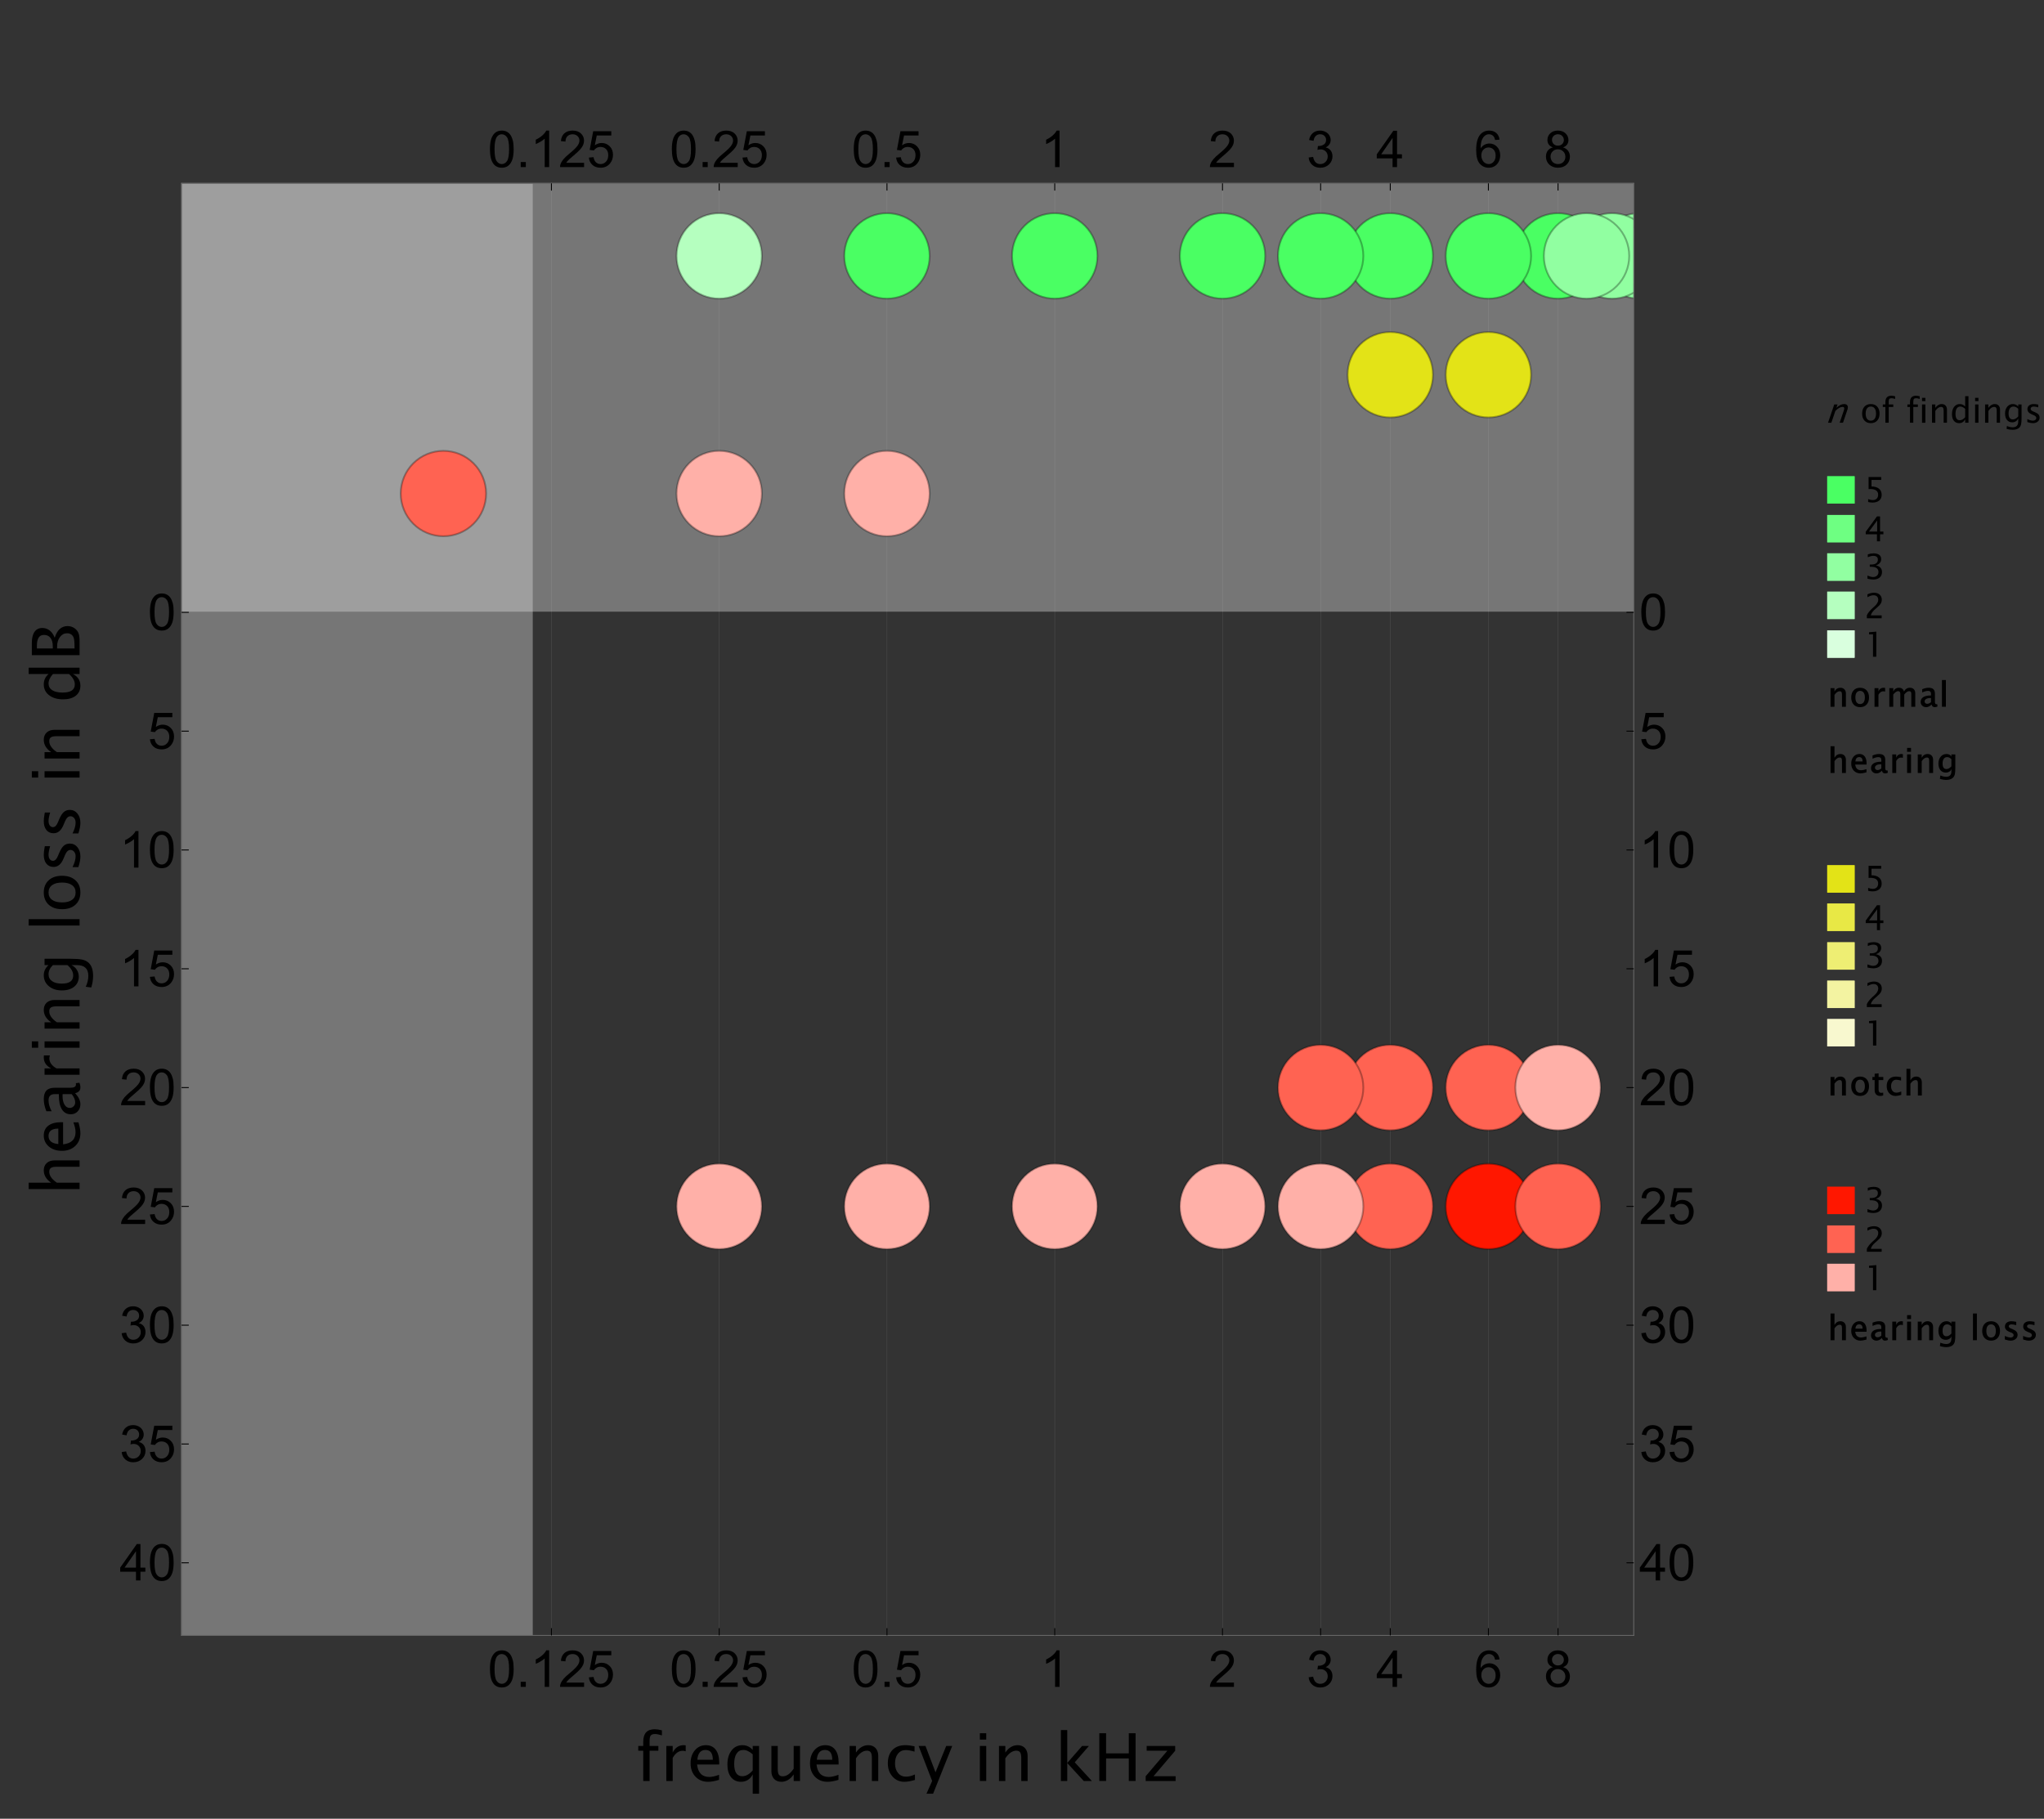 <?xml version="1.0" encoding="UTF-8"?>
<svg xmlns="http://www.w3.org/2000/svg" xmlns:xlink="http://www.w3.org/1999/xlink" width="1126pt" height="1002pt" viewBox="0 0 1126 1002" version="1.1">
<rect x="0" y="0" width="1126" height="1002" fill="#333333" stroke="none"/>
<defs>
<g>
<symbol overflow="visible" id="glyph0-0">
<path style="stroke:none;" d="M 3.5 0 L 3.5 -17.5 L 17.5 -17.5 L 17.5 0 Z M 3.938 -0.438 L 17.062 -0.438 L 17.062 -17.062 L 3.938 -17.062 Z M 3.938 -0.438 "/>
</symbol>
<symbol overflow="visible" id="glyph0-1">
<path style="stroke:none;" d="M 1.16 -9.883 C 1.16 -12.25 1.402 -14.156 1.891 -15.605 C 2.379 -17.047 3.105 -18.164 4.066 -18.949 C 5.027 -19.73 6.234 -20.121 7.695 -20.125 C 8.766 -20.121 9.711 -19.902 10.523 -19.473 C 11.336 -19.035 12.004 -18.414 12.535 -17.602 C 13.059 -16.785 13.473 -15.789 13.777 -14.621 C 14.074 -13.445 14.227 -11.867 14.23 -9.883 C 14.227 -7.527 13.984 -5.629 13.504 -4.188 C 13.02 -2.742 12.297 -1.625 11.34 -0.84 C 10.375 -0.051 9.16 0.34 7.695 0.34 C 5.758 0.34 4.242 -0.352 3.145 -1.734 C 1.82 -3.402 1.16 -6.117 1.16 -9.883 Z M 3.691 -9.883 C 3.691 -6.59 4.074 -4.398 4.844 -3.312 C 5.613 -2.219 6.562 -1.676 7.695 -1.68 C 8.82 -1.676 9.773 -2.223 10.547 -3.32 C 11.316 -4.41 11.699 -6.598 11.703 -9.883 C 11.699 -13.18 11.316 -15.371 10.547 -16.457 C 9.773 -17.539 8.812 -18.082 7.668 -18.086 C 6.535 -18.082 5.633 -17.605 4.961 -16.652 C 4.113 -15.43 3.691 -13.172 3.691 -9.883 Z M 3.691 -9.883 "/>
</symbol>
<symbol overflow="visible" id="glyph0-2">
<path style="stroke:none;" d="M 2.543 0 L 2.543 -2.801 L 5.344 -2.801 L 5.344 0 Z M 2.543 0 "/>
</symbol>
<symbol overflow="visible" id="glyph0-3">
<path style="stroke:none;" d="M 10.43 0 L 7.969 0 L 7.969 -15.68 C 7.375 -15.113 6.598 -14.547 5.637 -13.984 C 4.676 -13.418 3.812 -12.996 3.047 -12.715 L 3.047 -15.094 C 4.422 -15.738 5.625 -16.52 6.656 -17.441 C 7.688 -18.359 8.414 -19.254 8.844 -20.125 L 10.43 -20.125 Z M 10.43 0 "/>
</symbol>
<symbol overflow="visible" id="glyph0-4">
<path style="stroke:none;" d="M 14.094 -2.363 L 14.094 0 L 0.848 0 C 0.828 -0.59 0.922 -1.156 1.133 -1.707 C 1.469 -2.605 2.012 -3.496 2.754 -4.375 C 3.496 -5.246 4.566 -6.258 5.973 -7.41 C 8.148 -9.195 9.621 -10.609 10.391 -11.652 C 11.152 -12.695 11.535 -13.684 11.539 -14.613 C 11.535 -15.59 11.188 -16.41 10.492 -17.082 C 9.793 -17.746 8.883 -18.082 7.766 -18.086 C 6.578 -18.082 5.633 -17.727 4.922 -17.02 C 4.211 -16.305 3.848 -15.32 3.84 -14.066 L 1.312 -14.328 C 1.484 -16.211 2.133 -17.648 3.266 -18.641 C 4.391 -19.625 5.91 -20.121 7.82 -20.125 C 9.738 -20.121 11.258 -19.586 12.383 -18.523 C 13.5 -17.453 14.062 -16.133 14.066 -14.559 C 14.062 -13.754 13.898 -12.965 13.574 -12.191 C 13.242 -11.414 12.699 -10.598 11.941 -9.746 C 11.18 -8.887 9.914 -7.711 8.148 -6.219 C 6.668 -4.977 5.719 -4.137 5.305 -3.695 C 4.883 -3.254 4.539 -2.809 4.266 -2.363 Z M 14.094 -2.363 "/>
</symbol>
<symbol overflow="visible" id="glyph0-5">
<path style="stroke:none;" d="M 1.16 -5.25 L 3.746 -5.469 C 3.934 -4.207 4.379 -3.262 5.078 -2.629 C 5.773 -1.992 6.613 -1.676 7.602 -1.68 C 8.781 -1.676 9.785 -2.121 10.609 -3.02 C 11.426 -3.91 11.836 -5.098 11.84 -6.574 C 11.836 -7.977 11.441 -9.082 10.656 -9.895 C 9.863 -10.703 8.832 -11.109 7.559 -11.113 C 6.766 -11.109 6.051 -10.93 5.414 -10.574 C 4.773 -10.211 4.27 -9.742 3.91 -9.172 L 1.598 -9.473 L 3.539 -19.77 L 13.508 -19.77 L 13.508 -17.418 L 5.508 -17.418 L 4.43 -12.031 C 5.633 -12.867 6.895 -13.289 8.215 -13.289 C 9.965 -13.289 11.441 -12.68 12.645 -11.469 C 13.848 -10.254 14.449 -8.695 14.449 -6.793 C 14.449 -4.977 13.918 -3.41 12.863 -2.09 C 11.574 -0.469 9.82 0.34 7.602 0.34 C 5.773 0.34 4.285 -0.168 3.137 -1.188 C 1.98 -2.207 1.324 -3.562 1.16 -5.25 Z M 1.16 -5.25 "/>
</symbol>
<symbol overflow="visible" id="glyph0-6">
<path style="stroke:none;" d="M 1.176 -5.289 L 3.637 -5.617 C 3.914 -4.223 4.395 -3.219 5.078 -2.602 C 5.754 -1.984 6.582 -1.676 7.559 -1.68 C 8.715 -1.676 9.691 -2.078 10.492 -2.883 C 11.285 -3.684 11.684 -4.676 11.688 -5.863 C 11.684 -6.992 11.312 -7.926 10.578 -8.66 C 9.836 -9.395 8.898 -9.762 7.766 -9.762 C 7.297 -9.762 6.719 -9.668 6.027 -9.488 L 6.301 -11.648 C 6.461 -11.629 6.594 -11.617 6.699 -11.621 C 7.742 -11.617 8.688 -11.891 9.527 -12.441 C 10.363 -12.984 10.781 -13.828 10.785 -14.969 C 10.781 -15.871 10.477 -16.617 9.867 -17.211 C 9.258 -17.801 8.469 -18.098 7.504 -18.102 C 6.547 -18.098 5.75 -17.797 5.113 -17.199 C 4.473 -16.594 4.062 -15.691 3.883 -14.492 L 1.422 -14.93 C 1.719 -16.578 2.402 -17.855 3.469 -18.762 C 4.535 -19.668 5.859 -20.121 7.449 -20.125 C 8.539 -20.121 9.547 -19.887 10.469 -19.418 C 11.387 -18.949 12.09 -18.309 12.582 -17.496 C 13.066 -16.684 13.312 -15.82 13.316 -14.914 C 13.312 -14.047 13.078 -13.262 12.617 -12.551 C 12.148 -11.84 11.461 -11.273 10.555 -10.855 C 11.734 -10.578 12.656 -10.012 13.316 -9.152 C 13.969 -8.289 14.297 -7.211 14.301 -5.918 C 14.297 -4.168 13.66 -2.684 12.387 -1.469 C 11.109 -0.254 9.496 0.352 7.547 0.355 C 5.785 0.352 4.324 -0.168 3.164 -1.215 C 2 -2.262 1.336 -3.621 1.176 -5.289 Z M 1.176 -5.289 "/>
</symbol>
<symbol overflow="visible" id="glyph0-7">
<path style="stroke:none;" d="M 9.051 0 L 9.051 -4.797 L 0.355 -4.797 L 0.355 -7.055 L 9.5 -20.043 L 11.512 -20.043 L 11.512 -7.055 L 14.219 -7.055 L 14.219 -4.797 L 11.512 -4.797 L 11.512 0 Z M 9.051 -7.055 L 9.051 -16.09 L 2.773 -7.055 Z M 9.051 -7.055 "/>
</symbol>
<symbol overflow="visible" id="glyph0-8">
<path style="stroke:none;" d="M 13.93 -15.133 L 11.484 -14.941 C 11.266 -15.906 10.953 -16.605 10.555 -17.047 C 9.883 -17.746 9.062 -18.098 8.094 -18.102 C 7.305 -18.098 6.617 -17.879 6.027 -17.445 C 5.25 -16.875 4.641 -16.051 4.195 -14.969 C 3.75 -13.883 3.516 -12.34 3.5 -10.336 C 4.086 -11.234 4.812 -11.902 5.672 -12.344 C 6.527 -12.777 7.426 -12.996 8.367 -13 C 10.008 -12.996 11.402 -12.391 12.555 -11.188 C 13.707 -9.977 14.285 -8.418 14.285 -6.508 C 14.285 -5.246 14.012 -4.078 13.473 -3 C 12.926 -1.918 12.184 -1.09 11.238 -0.52 C 10.289 0.055 9.211 0.34 8.012 0.34 C 5.957 0.34 4.285 -0.414 2.992 -1.922 C 1.695 -3.43 1.047 -5.914 1.051 -9.379 C 1.047 -13.25 1.766 -16.066 3.199 -17.828 C 4.445 -19.355 6.125 -20.121 8.242 -20.125 C 9.816 -20.121 11.109 -19.68 12.117 -18.797 C 13.125 -17.914 13.727 -16.691 13.93 -15.133 Z M 3.883 -6.492 C 3.879 -5.645 4.059 -4.832 4.422 -4.059 C 4.777 -3.281 5.281 -2.691 5.93 -2.289 C 6.578 -1.879 7.258 -1.676 7.969 -1.68 C 9.008 -1.676 9.898 -2.094 10.648 -2.938 C 11.391 -3.773 11.766 -4.914 11.77 -6.355 C 11.766 -7.738 11.395 -8.828 10.66 -9.629 C 9.918 -10.426 8.992 -10.828 7.875 -10.828 C 6.762 -10.828 5.816 -10.426 5.043 -9.629 C 4.266 -8.828 3.879 -7.785 3.883 -6.492 Z M 3.883 -6.492 "/>
</symbol>
<symbol overflow="visible" id="glyph0-9">
<path style="stroke:none;" d="M 4.949 -10.867 C 3.926 -11.238 3.168 -11.773 2.68 -12.469 C 2.184 -13.16 1.938 -13.988 1.941 -14.957 C 1.938 -16.414 2.461 -17.641 3.512 -18.633 C 4.559 -19.625 5.953 -20.121 7.695 -20.125 C 9.441 -20.121 10.852 -19.613 11.918 -18.598 C 12.984 -17.582 13.516 -16.344 13.52 -14.887 C 13.516 -13.953 13.273 -13.145 12.789 -12.461 C 12.301 -11.77 11.559 -11.238 10.566 -10.867 C 11.793 -10.465 12.73 -9.816 13.375 -8.926 C 14.016 -8.027 14.336 -6.961 14.34 -5.727 C 14.336 -4.008 13.73 -2.57 12.52 -1.406 C 11.305 -0.242 9.711 0.34 7.738 0.34 C 5.758 0.34 4.16 -0.242 2.949 -1.414 C 1.734 -2.582 1.129 -4.043 1.133 -5.797 C 1.129 -7.094 1.461 -8.188 2.125 -9.07 C 2.785 -9.949 3.727 -10.547 4.949 -10.867 Z M 4.457 -15.039 C 4.453 -14.09 4.758 -13.316 5.371 -12.715 C 5.98 -12.113 6.773 -11.812 7.75 -11.812 C 8.695 -11.812 9.473 -12.109 10.082 -12.707 C 10.688 -13.301 10.992 -14.031 10.992 -14.902 C 10.992 -15.801 10.68 -16.559 10.055 -17.176 C 9.43 -17.789 8.652 -18.098 7.723 -18.102 C 6.785 -18.098 6.004 -17.797 5.387 -17.199 C 4.762 -16.594 4.453 -15.875 4.457 -15.039 Z M 3.664 -5.781 C 3.66 -5.078 3.828 -4.398 4.16 -3.746 C 4.492 -3.086 4.984 -2.578 5.645 -2.219 C 6.297 -1.855 7.004 -1.676 7.766 -1.68 C 8.938 -1.676 9.91 -2.055 10.676 -2.812 C 11.441 -3.57 11.824 -4.531 11.824 -5.699 C 11.824 -6.883 11.43 -7.863 10.641 -8.637 C 9.852 -9.41 8.863 -9.797 7.684 -9.801 C 6.52 -9.797 5.562 -9.414 4.805 -8.652 C 4.043 -7.883 3.66 -6.926 3.664 -5.781 Z M 3.664 -5.781 "/>
</symbol>
<symbol overflow="visible" id="glyph1-0">
<path style="stroke:none;" d="M 4.551 0 L 4.551 -22.77 L 22.77 -22.77 L 22.77 0 Z M 5.707 -1.156 L 21.613 -1.156 L 21.613 -21.613 L 5.707 -21.613 Z M 5.707 -1.156 "/>
</symbol>
<symbol overflow="visible" id="glyph1-1">
<path style="stroke:none;" d="M 4.16 0 L 4.16 -16.672 L 1.422 -16.672 L 1.422 -19.301 L 4.16 -19.301 L 4.16 -21.613 C 4.16 -26.207 6.254 -28.504 10.449 -28.508 C 11.621 -28.504 12.957 -28.309 14.449 -27.922 L 14.449 -25.133 C 12.867 -25.625 11.602 -25.875 10.652 -25.879 C 9.5 -25.875 8.711 -25.598 8.293 -25.051 C 7.867 -24.496 7.656 -23.477 7.66 -21.984 L 7.66 -19.301 L 12.496 -19.301 L 12.496 -16.672 L 7.66 -16.672 L 7.66 0 Z M 4.16 0 "/>
</symbol>
<symbol overflow="visible" id="glyph1-2">
<path style="stroke:none;" d="M 3.5 0 L 3.5 -19.301 L 7.004 -19.301 L 7.004 -15.676 C 8.387 -18.375 10.402 -19.727 13.047 -19.73 C 13.398 -19.727 13.77 -19.699 14.164 -19.641 L 14.164 -16.352 C 13.555 -16.551 13.023 -16.652 12.566 -16.652 C 10.348 -16.652 8.492 -15.336 7.004 -12.711 L 7.004 0 Z M 3.5 0 "/>
</symbol>
<symbol overflow="visible" id="glyph1-3">
<path style="stroke:none;" d="M 17.648 -0.621 C 15.301 0.09 13.293 0.445 11.625 0.445 C 8.766 0.445 6.441 -0.496 4.656 -2.387 C 2.863 -4.27 1.969 -6.719 1.973 -9.73 C 1.969 -12.652 2.758 -15.051 4.344 -16.922 C 5.922 -18.793 7.945 -19.727 10.414 -19.73 C 12.746 -19.727 14.551 -18.895 15.828 -17.23 C 17.098 -15.562 17.734 -13.203 17.738 -10.148 L 17.719 -9.082 L 5.547 -9.082 C 6.051 -4.508 8.297 -2.219 12.281 -2.223 C 13.738 -2.219 15.527 -2.617 17.648 -3.414 Z M 5.707 -11.711 L 14.219 -11.711 C 14.215 -15.301 12.875 -17.098 10.203 -17.098 C 7.508 -17.098 6.012 -15.301 5.707 -11.711 Z M 5.707 -11.711 "/>
</symbol>
<symbol overflow="visible" id="glyph1-4">
<path style="stroke:none;" d="M 15.906 7.02 L 15.906 -3.625 C 14.48 -0.91 12.332 0.445 9.465 0.445 C 7.137 0.445 5.309 -0.402 3.973 -2.098 C 2.637 -3.793 1.969 -6.109 1.973 -9.047 C 1.969 -12.258 2.727 -14.84 4.242 -16.797 C 5.754 -18.75 7.742 -19.727 10.211 -19.73 C 12.5 -19.727 14.398 -18.852 15.906 -17.098 L 15.906 -19.301 L 19.41 -19.301 L 19.41 7.02 Z M 15.906 -14.699 C 14.09 -16.297 12.367 -17.098 10.742 -17.098 C 9.137 -17.098 7.898 -16.426 7.023 -15.09 C 6.145 -13.746 5.707 -11.852 5.707 -9.402 C 5.707 -4.883 7.199 -2.625 10.191 -2.629 C 12.137 -2.625 14.043 -3.688 15.906 -5.812 Z M 15.906 -14.699 "/>
</symbol>
<symbol overflow="visible" id="glyph1-5">
<path style="stroke:none;" d="M 15.57 0 L 15.57 -3.625 C 13.703 -0.91 11.445 0.445 8.797 0.445 C 7.109 0.445 5.773 -0.082 4.781 -1.145 C 3.785 -2.203 3.285 -3.637 3.289 -5.438 L 3.289 -19.301 L 6.789 -19.301 L 6.789 -6.578 C 6.785 -5.129 6.996 -4.102 7.418 -3.492 C 7.84 -2.883 8.543 -2.578 9.527 -2.578 C 11.66 -2.578 13.672 -3.98 15.57 -6.789 L 15.57 -19.301 L 19.07 -19.301 L 19.07 0 Z M 15.57 0 "/>
</symbol>
<symbol overflow="visible" id="glyph1-6">
<path style="stroke:none;" d="M 3.5 0 L 3.5 -19.301 L 7.004 -19.301 L 7.004 -15.676 C 8.848 -18.375 11.113 -19.727 13.793 -19.73 C 15.473 -19.727 16.809 -19.195 17.801 -18.137 C 18.789 -17.074 19.281 -15.652 19.285 -13.863 L 19.285 0 L 15.781 0 L 15.781 -12.727 C 15.777 -14.156 15.566 -15.176 15.148 -15.789 C 14.727 -16.398 14.031 -16.703 13.062 -16.707 C 10.914 -16.703 8.895 -15.301 7.004 -12.496 L 7.004 0 Z M 3.5 0 "/>
</symbol>
<symbol overflow="visible" id="glyph1-7">
<path style="stroke:none;" d="M 16.902 -0.586 C 14.637 0.102 12.684 0.445 11.039 0.445 C 8.43 0.445 6.266 -0.52 4.551 -2.453 C 2.828 -4.383 1.969 -6.816 1.973 -9.758 C 1.969 -12.895 2.82 -15.344 4.523 -17.098 C 6.223 -18.852 8.594 -19.727 11.641 -19.73 C 13.145 -19.727 14.828 -19.52 16.688 -19.105 L 16.688 -16.176 C 14.711 -16.75 13.102 -17.039 11.863 -17.043 C 10.062 -17.039 8.625 -16.367 7.551 -15.027 C 6.473 -13.68 5.934 -11.887 5.938 -9.652 C 5.934 -7.48 6.492 -5.727 7.605 -4.391 C 8.715 -3.047 10.168 -2.379 11.969 -2.383 C 13.562 -2.379 15.207 -2.789 16.902 -3.609 Z M 16.902 -0.586 "/>
</symbol>
<symbol overflow="visible" id="glyph1-8">
<path style="stroke:none;" d="M 4.609 7.02 L 7.746 -0.008 L 0.285 -19.301 L 4.078 -19.301 L 9.598 -4.777 L 15.492 -19.301 L 18.805 -19.301 L 8.266 7.02 Z M 4.609 7.02 "/>
</symbol>
<symbol overflow="visible" id="glyph1-9">
<path style="stroke:none;" d="M 3.5 0 L 3.5 -19.301 L 7.004 -19.301 L 7.004 0 Z M 3.5 -22.805 L 3.5 -26.305 L 7.004 -26.305 L 7.004 -22.805 Z M 3.5 -22.805 "/>
</symbol>
<symbol overflow="visible" id="glyph1-10">
<path style="stroke:none;" d="M 3.5 0 L 3.5 -28.062 L 7.004 -28.062 L 7.004 -9.934 L 15.18 -19.301 L 18.953 -19.301 L 11.133 -10.289 L 20.57 0 L 16.086 0 L 7.004 -9.898 L 7.004 0 Z M 3.5 0 "/>
</symbol>
<symbol overflow="visible" id="glyph1-11">
<path style="stroke:none;" d="M 3.395 0 L 3.395 -26.305 L 7.129 -26.305 L 7.129 -15.215 L 19.641 -15.215 L 19.641 -26.305 L 23.371 -26.305 L 23.371 0 L 19.641 0 L 19.641 -12.422 L 7.129 -12.422 L 7.129 0 Z M 3.395 0 "/>
</symbol>
<symbol overflow="visible" id="glyph1-12">
<path style="stroke:none;" d="M 2.188 0 L 2.188 -2.629 L 14.133 -16.672 L 2.738 -16.672 L 2.738 -19.301 L 18.449 -19.301 L 18.449 -16.672 L 6.504 -2.629 L 18.68 -2.629 L 18.68 0 Z M 2.188 0 "/>
</symbol>
<symbol overflow="visible" id="glyph2-0">
<path style="stroke:none;" d="M 0 -4.551 L -22.77 -4.551 L -22.77 -22.77 L 0 -22.77 Z M -1.156 -5.707 L -1.156 -21.613 L -21.613 -21.613 L -21.613 -5.707 Z M -1.156 -5.707 "/>
</symbol>
<symbol overflow="visible" id="glyph2-1">
<path style="stroke:none;" d="M 0 -3.5 L -28.062 -3.5 L -28.062 -7.004 L -15.676 -7.004 C -18.375 -8.848 -19.727 -11.113 -19.73 -13.793 C -19.727 -15.473 -19.195 -16.809 -18.137 -17.801 C -17.074 -18.789 -15.652 -19.281 -13.863 -19.285 L 0 -19.285 L 0 -15.781 L -12.727 -15.781 C -14.156 -15.777 -15.176 -15.566 -15.789 -15.148 C -16.398 -14.727 -16.703 -14.031 -16.707 -13.062 C -16.703 -10.914 -15.301 -8.895 -12.496 -7.004 L 0 -7.004 Z M 0 -3.5 "/>
</symbol>
<symbol overflow="visible" id="glyph2-2">
<path style="stroke:none;" d="M -0.621 -17.648 C 0.09 -15.301 0.445 -13.293 0.445 -11.625 C 0.445 -8.766 -0.496 -6.441 -2.387 -4.656 C -4.27 -2.863 -6.719 -1.969 -9.73 -1.973 C -12.652 -1.969 -15.051 -2.758 -16.922 -4.344 C -18.793 -5.922 -19.727 -7.945 -19.73 -10.414 C -19.727 -12.746 -18.895 -14.551 -17.23 -15.828 C -15.562 -17.098 -13.203 -17.734 -10.148 -17.738 L -9.082 -17.719 L -9.082 -5.547 C -4.508 -6.051 -2.219 -8.297 -2.223 -12.281 C -2.219 -13.738 -2.617 -15.527 -3.414 -17.648 Z M -11.711 -5.707 L -11.711 -14.219 C -15.301 -14.215 -17.098 -12.875 -17.098 -10.203 C -17.098 -7.508 -15.301 -6.012 -11.711 -5.707 Z M -11.711 -5.707 "/>
</symbol>
<symbol overflow="visible" id="glyph2-3">
<path style="stroke:none;" d="M -2.453 -13.453 C -0.52 -11.355 0.445 -9.336 0.445 -7.395 C 0.445 -5.793 -0.055 -4.465 -1.055 -3.414 C -2.055 -2.355 -3.32 -1.828 -4.852 -1.832 C -6.961 -1.828 -8.578 -2.715 -9.711 -4.488 C -10.84 -6.258 -11.406 -8.801 -11.41 -12.121 L -11.41 -12.938 L -13.738 -12.938 C -15.977 -12.938 -17.098 -11.77 -17.098 -9.438 C -17.098 -7.621 -16.527 -5.641 -15.391 -3.5 L -18.289 -3.5 C -19.246 -5.855 -19.727 -8.078 -19.73 -10.168 C -19.727 -12.309 -19.238 -13.891 -18.262 -14.91 C -17.281 -15.93 -15.773 -16.441 -13.738 -16.441 L -4.996 -16.441 C -2.992 -16.441 -1.992 -17.055 -1.992 -18.289 C -1.992 -18.438 -2.016 -18.664 -2.062 -18.965 L -0.125 -19.215 C 0.258 -18.418 0.445 -17.543 0.445 -16.582 C 0.445 -14.945 -0.52 -13.902 -2.453 -13.453 Z M -4.355 -12.938 L -9.348 -12.938 L -9.383 -11.82 C -9.379 -9.875 -9.02 -8.309 -8.297 -7.117 C -7.574 -5.926 -6.613 -5.332 -5.422 -5.332 C -4.578 -5.332 -3.867 -5.625 -3.289 -6.219 C -2.703 -6.809 -2.414 -7.535 -2.418 -8.391 C -2.414 -9.844 -3.059 -11.359 -4.355 -12.938 Z M -4.355 -12.938 "/>
</symbol>
<symbol overflow="visible" id="glyph2-4">
<path style="stroke:none;" d="M 0 -3.5 L -19.301 -3.5 L -19.301 -7.004 L -15.676 -7.004 C -18.375 -8.387 -19.727 -10.402 -19.73 -13.047 C -19.727 -13.398 -19.699 -13.77 -19.641 -14.164 L -16.352 -14.164 C -16.551 -13.555 -16.652 -13.023 -16.652 -12.566 C -16.652 -10.348 -15.336 -8.492 -12.711 -7.004 L 0 -7.004 Z M 0 -3.5 "/>
</symbol>
<symbol overflow="visible" id="glyph2-5">
<path style="stroke:none;" d="M 0 -3.5 L -19.301 -3.5 L -19.301 -7.004 L 0 -7.004 Z M -22.805 -3.5 L -26.305 -3.5 L -26.305 -7.004 L -22.805 -7.004 Z M -22.805 -3.5 "/>
</symbol>
<symbol overflow="visible" id="glyph2-6">
<path style="stroke:none;" d="M 0 -3.5 L -19.301 -3.5 L -19.301 -7.004 L -15.676 -7.004 C -18.375 -8.848 -19.727 -11.113 -19.73 -13.793 C -19.727 -15.473 -19.195 -16.809 -18.137 -17.801 C -17.074 -18.789 -15.652 -19.281 -13.863 -19.285 L 0 -19.285 L 0 -15.781 L -12.727 -15.781 C -14.156 -15.777 -15.176 -15.566 -15.789 -15.148 C -16.398 -14.727 -16.703 -14.031 -16.707 -13.062 C -16.703 -10.914 -15.301 -8.895 -12.496 -7.004 L 0 -7.004 Z M 0 -3.5 "/>
</symbol>
<symbol overflow="visible" id="glyph2-7">
<path style="stroke:none;" d="M 6.418 -3.574 L 3.395 -3.98 C 4.34 -6.008 4.816 -8.016 4.816 -9.996 C 4.816 -13.934 2.727 -15.902 -1.457 -15.906 L -4.496 -15.906 C -3.215 -15.301 -2.223 -14.438 -1.512 -13.316 C -0.801 -12.195 -0.445 -10.945 -0.445 -9.57 C -0.445 -7.23 -1.281 -5.383 -2.957 -4.02 C -4.633 -2.652 -6.906 -1.969 -9.777 -1.973 C -12.711 -1.969 -15.105 -2.746 -16.957 -4.305 C -18.805 -5.855 -19.727 -7.867 -19.73 -10.336 C -19.727 -12.492 -18.852 -14.348 -17.098 -15.906 L -19.301 -15.906 L -19.301 -19.41 L -5.262 -19.41 C -2.238 -19.406 -0.004 -19.25 1.445 -18.938 C 2.895 -18.621 4.082 -18.031 5.012 -17.168 C 6.629 -15.637 7.441 -13.25 7.445 -10.008 C 7.441 -7.777 7.098 -5.633 6.418 -3.574 Z M -6.695 -15.906 L -14.703 -15.906 C -16.297 -14.363 -17.098 -12.684 -17.098 -10.867 C -17.098 -9.25 -16.449 -7.984 -15.16 -7.074 C -13.867 -6.16 -12.082 -5.707 -9.801 -5.707 C -5.609 -5.707 -3.516 -7.195 -3.52 -10.176 C -3.516 -12.203 -4.574 -14.113 -6.695 -15.906 Z M -6.695 -15.906 "/>
</symbol>
<symbol overflow="visible" id="glyph2-8">
<path style="stroke:none;" d="M 0 -3.5 L -28.062 -3.5 L -28.062 -7.004 L 0 -7.004 Z M 0 -3.5 "/>
</symbol>
<symbol overflow="visible" id="glyph2-9">
<path style="stroke:none;" d="M 0.445 -11.18 C 0.445 -8.348 -0.461 -6.105 -2.273 -4.453 C -4.086 -2.797 -6.543 -1.969 -9.652 -1.973 C -12.754 -1.969 -15.211 -2.797 -17.02 -4.453 C -18.824 -6.105 -19.727 -8.348 -19.73 -11.18 C -19.727 -14.008 -18.824 -16.25 -17.02 -17.906 C -15.211 -19.559 -12.754 -20.383 -9.652 -20.387 C -6.543 -20.383 -4.086 -19.559 -2.273 -17.906 C -0.461 -16.25 0.445 -14.008 0.445 -11.18 Z M -2.188 -11.172 C -2.184 -12.906 -2.836 -14.254 -4.141 -15.215 C -5.441 -16.172 -7.277 -16.652 -9.652 -16.652 C -12.02 -16.652 -13.855 -16.172 -15.152 -15.215 C -16.449 -14.254 -17.098 -12.906 -17.098 -11.172 C -17.098 -9.43 -16.449 -8.082 -15.152 -7.133 C -13.855 -6.18 -12.02 -5.707 -9.652 -5.707 C -7.277 -5.707 -5.441 -6.18 -4.141 -7.133 C -2.836 -8.082 -2.184 -9.43 -2.188 -11.172 Z M -2.188 -11.172 "/>
</symbol>
<symbol overflow="visible" id="glyph2-10">
<path style="stroke:none;" d="M -0.676 -2.789 L -3.891 -2.789 C -2.754 -5.078 -2.184 -7.066 -2.188 -8.762 C -2.184 -9.766 -2.457 -10.602 -3.004 -11.27 C -3.547 -11.93 -4.227 -12.262 -5.047 -12.266 C -6.242 -12.262 -7.234 -11.332 -8.016 -9.473 L -8.887 -7.43 C -10.141 -4.406 -11.949 -2.895 -14.309 -2.898 C -15.988 -2.895 -17.312 -3.488 -18.281 -4.684 C -19.246 -5.871 -19.727 -7.504 -19.73 -9.578 C -19.727 -10.656 -19.578 -11.988 -19.285 -13.578 L -19.141 -14.309 L -16.227 -14.309 C -16.805 -12.352 -17.098 -10.793 -17.098 -9.633 C -17.098 -8.613 -16.875 -7.797 -16.43 -7.188 C -15.984 -6.574 -15.387 -6.27 -14.645 -6.273 C -13.586 -6.27 -12.699 -7.121 -11.98 -8.832 L -11.27 -10.523 C -10.457 -12.43 -9.605 -13.777 -8.715 -14.574 C -7.816 -15.363 -6.703 -15.762 -5.367 -15.766 C -3.672 -15.762 -2.277 -15.094 -1.188 -13.758 C -0.098 -12.418 0.445 -10.703 0.445 -8.621 C 0.445 -7.02 0.074 -5.078 -0.676 -2.789 Z M -0.676 -2.789 "/>
</symbol>
<symbol overflow="visible" id="glyph2-11">
<path style="stroke:none;" d="M 0 -15.906 L -3.625 -15.906 C -0.91 -14.48 0.445 -12.332 0.445 -9.465 C 0.445 -7.137 -0.402 -5.309 -2.098 -3.973 C -3.793 -2.637 -6.109 -1.969 -9.047 -1.973 C -12.258 -1.969 -14.84 -2.727 -16.797 -4.242 C -18.75 -5.754 -19.727 -7.742 -19.73 -10.211 C -19.727 -12.5 -18.852 -14.398 -17.098 -15.906 L -28.062 -15.906 L -28.062 -19.41 L 0 -19.41 Z M -14.699 -15.906 C -16.297 -14.09 -17.098 -12.367 -17.098 -10.742 C -17.098 -9.137 -16.426 -7.898 -15.09 -7.023 C -13.746 -6.145 -11.852 -5.707 -9.402 -5.707 C -4.883 -5.707 -2.625 -7.199 -2.629 -10.191 C -2.625 -12.137 -3.688 -14.043 -5.812 -15.906 Z M -14.699 -15.906 "/>
</symbol>
<symbol overflow="visible" id="glyph2-12">
<path style="stroke:none;" d="M 0 -3.395 L -26.305 -3.395 L -26.305 -10.219 C -26.301 -12.848 -25.805 -14.863 -24.812 -16.27 C -23.816 -17.672 -22.383 -18.375 -20.512 -18.379 C -18.992 -18.375 -17.641 -17.906 -16.457 -16.973 C -15.27 -16.035 -14.352 -14.703 -13.703 -12.977 C -12.387 -17.273 -10.012 -19.422 -6.578 -19.426 C -5.035 -19.422 -3.664 -18.949 -2.469 -18.004 C -1.555 -17.281 -0.918 -16.41 -0.551 -15.391 C -0.184 -14.371 0 -12.957 0 -11.145 Z M -2.789 -7.09 L -2.789 -7.855 C -2.789 -10.586 -2.961 -12.352 -3.305 -13.156 C -3.957 -14.691 -5.164 -15.461 -6.934 -15.465 C -8.492 -15.461 -9.793 -14.766 -10.832 -13.371 C -11.867 -11.973 -12.387 -10.227 -12.387 -8.137 L -12.387 -7.09 Z M -14.754 -7.09 L -14.754 -8.281 C -14.754 -10.281 -15.18 -11.828 -16.031 -12.918 C -16.883 -14.008 -18.098 -14.555 -19.676 -14.555 C -22.234 -14.555 -23.512 -12.551 -23.516 -8.551 L -23.516 -7.09 Z M -14.754 -7.09 "/>
</symbol>
<symbol overflow="visible" id="glyph3-0">
<path style="stroke:none;" d="M 2.375 0 L 6.414 -11.883 L 15.922 -11.883 L 11.883 0 Z M 3.184 -0.602 L 11.484 -0.602 L 15.113 -11.281 L 6.812 -11.281 Z M 3.184 -0.602 "/>
</symbol>
<symbol overflow="visible" id="glyph3-1">
<path style="stroke:none;" d="M 1.828 0 L 5.25 -10.074 L 7.078 -10.074 L 6.438 -8.184 C 7.879 -9.59 9.301 -10.293 10.699 -10.297 C 11.574 -10.293 12.176 -10.016 12.508 -9.465 C 12.832 -8.91 12.836 -8.168 12.523 -7.234 L 10.066 0 L 8.238 0 L 10.496 -6.641 C 10.746 -7.387 10.82 -7.922 10.711 -8.242 C 10.598 -8.559 10.285 -8.719 9.781 -8.719 C 8.656 -8.719 7.355 -7.984 5.871 -6.523 L 3.656 0 Z M 1.828 0 "/>
</symbol>
<symbol overflow="visible" id="glyph4-0">
<path style="stroke:none;" d="M 2.375 0 L 2.375 -11.883 L 11.883 -11.883 L 11.883 0 Z M 2.977 -0.602 L 11.281 -0.602 L 11.281 -11.281 L 2.977 -11.281 Z M 2.977 -0.602 "/>
</symbol>
<symbol overflow="visible" id="glyph4-1">
<path style="stroke:none;" d="M 5.836 0.23 C 4.355 0.227 3.184 -0.242 2.324 -1.188 C 1.461 -2.129 1.031 -3.414 1.031 -5.039 C 1.031 -6.656 1.461 -7.938 2.324 -8.883 C 3.184 -9.824 4.355 -10.293 5.836 -10.297 C 7.312 -10.293 8.48 -9.824 9.344 -8.883 C 10.207 -7.938 10.641 -6.656 10.641 -5.039 C 10.641 -3.414 10.207 -2.129 9.344 -1.188 C 8.48 -0.242 7.312 0.227 5.836 0.23 Z M 5.832 -1.141 C 6.734 -1.137 7.438 -1.477 7.941 -2.16 C 8.438 -2.84 8.688 -3.801 8.691 -5.039 C 8.688 -6.273 8.438 -7.23 7.941 -7.91 C 7.438 -8.586 6.734 -8.922 5.832 -8.926 C 4.918 -8.922 4.215 -8.586 3.723 -7.91 C 3.223 -7.23 2.977 -6.273 2.977 -5.039 C 2.977 -3.801 3.223 -2.84 3.723 -2.16 C 4.215 -1.477 4.918 -1.137 5.832 -1.141 Z M 5.832 -1.141 "/>
</symbol>
<symbol overflow="visible" id="glyph4-2">
<path style="stroke:none;" d="M 2.172 0 L 2.172 -8.703 L 0.742 -8.703 L 0.742 -10.074 L 2.172 -10.074 L 2.172 -11.281 C 2.168 -13.676 3.262 -14.875 5.453 -14.879 C 6.066 -14.875 6.762 -14.773 7.543 -14.574 L 7.543 -13.117 C 6.715 -13.375 6.055 -13.504 5.562 -13.508 C 4.957 -13.504 4.547 -13.359 4.328 -13.074 C 4.105 -12.785 3.996 -12.254 4 -11.477 L 4 -10.074 L 6.523 -10.074 L 6.523 -8.703 L 4 -8.703 L 4 0 Z M 2.172 0 "/>
</symbol>
<symbol overflow="visible" id="glyph4-3">
<path style="stroke:none;" d="M 1.828 0 L 1.828 -10.074 L 3.656 -10.074 L 3.656 0 Z M 1.828 -11.902 L 1.828 -13.73 L 3.656 -13.73 L 3.656 -11.902 Z M 1.828 -11.902 "/>
</symbol>
<symbol overflow="visible" id="glyph4-4">
<path style="stroke:none;" d="M 1.828 0 L 1.828 -10.074 L 3.656 -10.074 L 3.656 -8.184 C 4.617 -9.59 5.797 -10.293 7.199 -10.297 C 8.074 -10.293 8.77 -10.016 9.289 -9.465 C 9.805 -8.91 10.066 -8.168 10.066 -7.234 L 10.066 0 L 8.238 0 L 8.238 -6.641 C 8.238 -7.387 8.125 -7.922 7.906 -8.242 C 7.684 -8.559 7.324 -8.719 6.82 -8.719 C 5.699 -8.719 4.645 -7.984 3.656 -6.523 L 3.656 0 Z M 1.828 0 "/>
</symbol>
<symbol overflow="visible" id="glyph4-5">
<path style="stroke:none;" d="M 8.305 0 L 8.305 -1.891 C 7.555 -0.477 6.434 0.227 4.941 0.23 C 3.723 0.227 2.77 -0.211 2.074 -1.094 C 1.379 -1.977 1.031 -3.188 1.031 -4.723 C 1.031 -6.395 1.426 -7.742 2.215 -8.766 C 3.004 -9.785 4.043 -10.293 5.332 -10.297 C 6.527 -10.293 7.516 -9.836 8.305 -8.926 L 8.305 -14.648 L 10.129 -14.648 L 10.129 0 Z M 8.305 -7.672 C 7.352 -8.504 6.453 -8.922 5.609 -8.926 C 4.77 -8.922 4.121 -8.574 3.664 -7.875 C 3.203 -7.176 2.977 -6.184 2.977 -4.906 C 2.977 -2.547 3.758 -1.371 5.32 -1.371 C 6.336 -1.371 7.328 -1.926 8.305 -3.035 Z M 8.305 -7.672 "/>
</symbol>
<symbol overflow="visible" id="glyph4-6">
<path style="stroke:none;" d="M 1.863 3.348 L 2.078 1.773 C 3.137 2.266 4.184 2.512 5.219 2.516 C 7.273 2.512 8.301 1.422 8.305 -0.762 L 8.305 -2.348 C 7.984 -1.676 7.535 -1.156 6.949 -0.785 C 6.363 -0.414 5.711 -0.227 4.996 -0.23 C 3.773 -0.227 2.809 -0.664 2.098 -1.543 C 1.387 -2.414 1.031 -3.602 1.031 -5.102 C 1.031 -6.633 1.434 -7.883 2.246 -8.848 C 3.055 -9.812 4.105 -10.293 5.395 -10.297 C 6.52 -10.293 7.488 -9.836 8.305 -8.926 L 8.305 -10.074 L 10.129 -10.074 L 10.129 -2.746 C 10.125 -1.164 10.043 0 9.883 0.754 C 9.719 1.508 9.41 2.129 8.961 2.617 C 8.16 3.461 6.914 3.883 5.223 3.887 C 4.059 3.883 2.941 3.703 1.863 3.348 Z M 8.305 -3.496 L 8.305 -7.676 C 7.492 -8.508 6.617 -8.922 5.672 -8.926 C 4.828 -8.922 4.168 -8.586 3.691 -7.914 C 3.215 -7.238 2.977 -6.305 2.977 -5.117 C 2.977 -2.926 3.754 -1.832 5.312 -1.836 C 6.367 -1.832 7.363 -2.387 8.305 -3.496 Z M 8.305 -3.496 "/>
</symbol>
<symbol overflow="visible" id="glyph4-7">
<path style="stroke:none;" d="M 1.457 -0.352 L 1.457 -2.031 C 2.648 -1.434 3.688 -1.137 4.574 -1.141 C 5.098 -1.137 5.535 -1.277 5.883 -1.566 C 6.227 -1.848 6.398 -2.203 6.402 -2.633 C 6.398 -3.254 5.914 -3.773 4.945 -4.184 L 3.879 -4.637 C 2.301 -5.289 1.512 -6.234 1.512 -7.469 C 1.512 -8.344 1.82 -9.035 2.441 -9.539 C 3.062 -10.043 3.914 -10.293 5 -10.297 C 5.559 -10.293 6.254 -10.219 7.086 -10.066 L 7.469 -9.992 L 7.469 -8.469 C 6.445 -8.77 5.633 -8.922 5.027 -8.926 C 4.496 -8.922 4.07 -8.809 3.75 -8.578 C 3.43 -8.344 3.27 -8.031 3.273 -7.645 C 3.27 -7.094 3.715 -6.629 4.609 -6.254 L 5.492 -5.883 C 6.484 -5.461 7.191 -5.016 7.605 -4.551 C 8.02 -4.082 8.227 -3.5 8.23 -2.801 C 8.227 -1.918 7.875 -1.191 7.18 -0.621 C 6.477 -0.055 5.586 0.227 4.5 0.23 C 3.664 0.227 2.648 0.035 1.457 -0.352 Z M 1.457 -0.352 "/>
</symbol>
<symbol overflow="visible" id="glyph4-8">
<path style="stroke:none;" d="M 2.309 0.055 L 2.309 -1.578 C 3.215 -1.211 4.078 -1.031 4.906 -1.031 C 5.805 -1.031 6.516 -1.297 7.035 -1.828 C 7.551 -2.359 7.809 -3.09 7.812 -4.027 C 7.809 -5.023 7.445 -5.789 6.715 -6.32 C 5.984 -6.848 4.93 -7.113 3.555 -7.117 C 3.23 -7.113 2.895 -7.09 2.543 -7.051 L 2.543 -13.73 L 9.492 -13.73 L 9.492 -12.125 L 4.148 -12.125 L 4.148 -8.516 C 5.906 -8.512 7.281 -8.109 8.273 -7.301 C 9.262 -6.488 9.754 -5.363 9.758 -3.934 C 9.754 -2.594 9.305 -1.547 8.406 -0.793 C 7.504 -0.035 6.262 0.34 4.684 0.344 C 3.977 0.34 3.188 0.242 2.309 0.055 Z M 2.309 0.055 "/>
</symbol>
<symbol overflow="visible" id="glyph4-9">
<path style="stroke:none;" d="M 7.152 0 L 7.152 -3.887 L 0.973 -3.887 L 0.973 -5.27 L 7.152 -13.73 L 8.867 -13.73 L 8.867 -5.379 L 10.707 -5.379 L 10.707 -3.887 L 8.867 -3.887 L 8.867 0 Z M 2.766 -5.379 L 7.273 -5.379 L 7.273 -11.488 Z M 2.766 -5.379 "/>
</symbol>
<symbol overflow="visible" id="glyph4-10">
<path style="stroke:none;" d="M 1.93 -0.102 L 1.93 -1.816 C 3.234 -1.293 4.266 -1.031 5.016 -1.031 C 5.898 -1.031 6.613 -1.285 7.164 -1.793 C 7.711 -2.301 7.984 -2.961 7.988 -3.781 C 7.984 -5.711 6.633 -6.68 3.926 -6.68 L 3.199 -6.68 L 3.199 -7.902 L 3.844 -7.914 C 6.383 -7.91 7.652 -8.805 7.652 -10.594 C 7.652 -11.996 6.809 -12.695 5.125 -12.699 C 4.219 -12.695 3.215 -12.438 2.113 -11.922 L 2.113 -13.527 C 3.195 -13.891 4.238 -14.074 5.242 -14.074 C 6.605 -14.074 7.652 -13.801 8.387 -13.258 C 9.113 -12.711 9.48 -11.922 9.48 -10.895 C 9.48 -9.277 8.523 -8.129 6.613 -7.445 C 8.828 -6.926 9.938 -5.711 9.938 -3.805 C 9.938 -2.508 9.508 -1.496 8.656 -0.762 C 7.797 -0.027 6.625 0.34 5.141 0.344 C 4.289 0.34 3.219 0.195 1.93 -0.102 Z M 1.93 -0.102 "/>
</symbol>
<symbol overflow="visible" id="glyph4-11">
<path style="stroke:none;" d="M 1.578 0 L 1.578 -1.605 C 2.105 -2.848 3.18 -4.199 4.801 -5.668 L 5.848 -6.605 C 7.191 -7.82 7.863 -9.031 7.867 -10.234 C 7.863 -10.996 7.633 -11.598 7.176 -12.039 C 6.715 -12.477 6.082 -12.695 5.273 -12.699 C 4.328 -12.695 3.211 -12.332 1.922 -11.605 L 1.922 -13.211 C 3.137 -13.785 4.348 -14.074 5.559 -14.074 C 6.844 -14.074 7.875 -13.727 8.652 -13.035 C 9.426 -12.34 9.812 -11.422 9.816 -10.277 C 9.812 -9.457 9.617 -8.727 9.227 -8.09 C 8.832 -7.449 8.102 -6.676 7.031 -5.77 L 6.328 -5.168 C 4.859 -3.922 4.012 -2.734 3.785 -1.605 L 9.75 -1.605 L 9.75 0 Z M 1.578 0 "/>
</symbol>
<symbol overflow="visible" id="glyph4-12">
<path style="stroke:none;" d="M 4.973 0 L 4.973 -12.355 L 2.793 -12.355 L 2.793 -13.508 L 6.801 -13.852 L 6.801 0 Z M 4.973 0 "/>
</symbol>
<symbol overflow="visible" id="glyph5-0">
<path style="stroke:none;" d="M 2.328 0 L 2.328 -12.016 L 12.023 -12.016 L 12.023 0 Z M 3.293 -0.957 L 11.059 -0.957 L 11.059 -11.059 L 3.293 -11.059 Z M 3.293 -0.957 "/>
</symbol>
<symbol overflow="visible" id="glyph5-1">
<path style="stroke:none;" d="M 1.789 0 L 1.789 -10.25 L 3.961 -10.25 L 3.961 -8.391 C 4.711 -9.773 5.805 -10.465 7.242 -10.465 C 8.16 -10.465 8.891 -10.172 9.434 -9.59 C 9.977 -9.008 10.246 -8.238 10.25 -7.277 L 10.25 0 L 8.082 0 L 8.082 -6.695 C 8.078 -7.387 7.984 -7.867 7.801 -8.137 C 7.609 -8.406 7.301 -8.543 6.871 -8.543 C 5.844 -8.543 4.875 -7.867 3.961 -6.52 L 3.961 0 Z M 1.789 0 "/>
</symbol>
<symbol overflow="visible" id="glyph5-2">
<path style="stroke:none;" d="M 5.91 0.223 C 4.398 0.223 3.203 -0.258 2.328 -1.223 C 1.445 -2.184 1.008 -3.484 1.012 -5.125 C 1.008 -6.762 1.449 -8.062 2.332 -9.023 C 3.211 -9.984 4.402 -10.465 5.91 -10.465 C 7.414 -10.465 8.609 -9.98 9.492 -9.02 C 10.375 -8.051 10.816 -6.754 10.816 -5.125 C 10.816 -3.488 10.375 -2.188 9.496 -1.223 C 8.613 -0.258 7.418 0.223 5.91 0.223 Z M 5.906 -1.492 C 6.734 -1.488 7.375 -1.801 7.836 -2.43 C 8.293 -3.051 8.523 -3.949 8.527 -5.125 C 8.523 -6.293 8.293 -7.188 7.836 -7.812 C 7.371 -8.434 6.73 -8.746 5.906 -8.75 C 5.082 -8.746 4.441 -8.438 3.984 -7.816 C 3.527 -7.195 3.297 -6.297 3.301 -5.125 C 3.297 -3.945 3.527 -3.047 3.984 -2.426 C 4.438 -1.801 5.078 -1.488 5.906 -1.492 Z M 5.906 -1.492 "/>
</symbol>
<symbol overflow="visible" id="glyph5-3">
<path style="stroke:none;" d="M 1.789 0 L 1.789 -10.25 L 3.961 -10.25 L 3.961 -8.391 C 4.465 -9.773 5.43 -10.465 6.859 -10.465 C 7.043 -10.465 7.297 -10.438 7.625 -10.391 L 7.625 -8.363 C 7.16 -8.461 6.824 -8.512 6.613 -8.516 C 5.555 -8.512 4.672 -7.887 3.961 -6.641 L 3.961 0 Z M 1.789 0 "/>
</symbol>
<symbol overflow="visible" id="glyph5-4">
<path style="stroke:none;" d="M 1.789 0 L 1.789 -10.25 L 3.961 -10.25 L 3.961 -8.391 C 4.633 -9.773 5.688 -10.465 7.129 -10.465 C 8.539 -10.465 9.453 -9.773 9.875 -8.391 C 10.617 -9.777 11.707 -10.469 13.137 -10.473 C 14.059 -10.469 14.777 -10.195 15.297 -9.645 C 15.816 -9.09 16.078 -8.332 16.078 -7.371 L 16.078 0 L 13.906 0 L 13.906 -7.086 C 13.902 -8.086 13.52 -8.59 12.75 -8.59 C 11.883 -8.59 10.973 -7.973 10.02 -6.742 L 10.02 0 L 7.848 0 L 7.848 -7.086 C 7.844 -8.094 7.453 -8.602 6.668 -8.602 C 5.828 -8.602 4.926 -7.98 3.961 -6.742 L 3.961 0 Z M 1.789 0 "/>
</symbol>
<symbol overflow="visible" id="glyph5-5">
<path style="stroke:none;" d="M 6.965 -1.258 C 6.016 -0.27 5.016 0.223 3.969 0.223 C 3.094 0.223 2.371 -0.047 1.801 -0.594 C 1.223 -1.137 0.938 -1.828 0.938 -2.668 C 0.938 -3.809 1.41 -4.688 2.363 -5.297 C 3.312 -5.902 4.656 -6.203 6.391 -6.207 L 6.625 -6.207 L 6.625 -7.215 C 6.621 -8.234 6.086 -8.746 5.016 -8.75 C 4.117 -8.746 3.039 -8.457 1.789 -7.875 L 1.789 -9.672 C 3.094 -10.199 4.293 -10.465 5.387 -10.465 C 6.535 -10.465 7.391 -10.195 7.953 -9.66 C 8.508 -9.121 8.789 -8.305 8.793 -7.215 L 8.793 -2.742 C 8.789 -1.84 9.039 -1.387 9.547 -1.391 C 9.613 -1.387 9.785 -1.402 10.059 -1.43 L 10.215 -0.145 C 9.707 0.102 9.195 0.223 8.672 0.223 C 7.734 0.223 7.164 -0.27 6.965 -1.258 Z M 6.625 -2.504 L 6.625 -4.785 L 6.227 -4.797 C 5.273 -4.793 4.516 -4.621 3.953 -4.285 C 3.387 -3.941 3.105 -3.5 3.109 -2.961 C 3.105 -2.574 3.238 -2.254 3.504 -2 C 3.77 -1.738 4.094 -1.609 4.48 -1.613 C 5.18 -1.609 5.895 -1.906 6.625 -2.504 Z M 6.625 -2.504 "/>
</symbol>
<symbol overflow="visible" id="glyph5-6">
<path style="stroke:none;" d="M 1.789 0 L 1.789 -14.73 L 3.961 -14.73 L 3.961 0 Z M 1.789 0 "/>
</symbol>
<symbol overflow="visible" id="glyph5-7">
<path style="stroke:none;" d="M 1.789 0 L 1.789 -14.73 L 3.961 -14.73 L 3.961 -8.391 C 4.711 -9.773 5.805 -10.465 7.242 -10.465 C 8.16 -10.465 8.891 -10.172 9.434 -9.59 C 9.977 -9.008 10.246 -8.238 10.25 -7.277 L 10.25 0 L 8.082 0 L 8.082 -6.695 C 8.078 -7.387 7.984 -7.867 7.801 -8.137 C 7.609 -8.406 7.301 -8.543 6.871 -8.543 C 5.844 -8.543 4.875 -7.867 3.961 -6.52 L 3.961 0 Z M 1.789 0 "/>
</symbol>
<symbol overflow="visible" id="glyph5-8">
<path style="stroke:none;" d="M 9.418 -0.371 C 8.105 0.027 7.012 0.223 6.137 0.223 C 4.613 0.223 3.379 -0.277 2.434 -1.281 C 1.48 -2.281 1.008 -3.578 1.012 -5.172 C 1.008 -6.711 1.43 -7.98 2.273 -8.977 C 3.117 -9.973 4.199 -10.469 5.52 -10.473 C 6.777 -10.469 7.746 -10.023 8.434 -9.129 C 9.113 -8.234 9.457 -7.043 9.461 -5.562 L 9.449 -4.656 L 3.219 -4.656 C 3.461 -2.559 4.547 -1.512 6.473 -1.512 C 7.199 -1.512 8.18 -1.715 9.418 -2.125 Z M 3.301 -6.375 L 7.281 -6.375 C 7.277 -7.961 6.652 -8.754 5.41 -8.758 C 4.148 -8.754 3.445 -7.961 3.301 -6.375 Z M 3.301 -6.375 "/>
</symbol>
<symbol overflow="visible" id="glyph5-9">
<path style="stroke:none;" d="M 1.789 0 L 1.789 -10.25 L 3.961 -10.25 L 3.961 0 Z M 1.789 -11.672 L 1.789 -13.832 L 3.961 -13.832 L 3.961 -11.672 Z M 1.789 -11.672 "/>
</symbol>
<symbol overflow="visible" id="glyph5-10">
<path style="stroke:none;" d="M 1.828 3.219 L 2.07 1.355 C 3.234 1.84 4.312 2.086 5.305 2.086 C 7.195 2.086 8.145 1.078 8.145 -0.938 L 8.145 -2.305 C 8.059 -1.684 7.711 -1.184 7.109 -0.805 C 6.504 -0.418 5.832 -0.227 5.086 -0.23 C 3.828 -0.227 2.832 -0.676 2.105 -1.574 C 1.371 -2.469 1.008 -3.672 1.012 -5.188 C 1.008 -6.734 1.422 -8.004 2.254 -8.988 C 3.078 -9.973 4.152 -10.465 5.48 -10.465 C 6.637 -10.465 7.527 -10.016 8.145 -9.121 L 8.145 -10.25 L 10.316 -10.25 L 10.316 -2.883 C 10.312 -1.328 10.23 -0.168 10.066 0.598 C 9.898 1.363 9.578 1.996 9.113 2.5 C 8.293 3.367 7.027 3.801 5.309 3.805 C 4.145 3.801 2.984 3.605 1.828 3.219 Z M 8.145 -3.688 L 8.145 -7.633 C 7.426 -8.375 6.625 -8.746 5.75 -8.75 C 4.992 -8.746 4.395 -8.438 3.957 -7.824 C 3.516 -7.203 3.297 -6.332 3.301 -5.207 C 3.297 -3.188 3.996 -2.18 5.395 -2.18 C 6.375 -2.18 7.293 -2.68 8.145 -3.688 Z M 8.145 -3.688 "/>
</symbol>
<symbol overflow="visible" id="glyph5-11">
<path style="stroke:none;" d="M 6.578 -0.051 C 5.91 0.133 5.367 0.223 4.945 0.223 C 3.98 0.223 3.223 -0.055 2.68 -0.613 C 2.133 -1.168 1.863 -1.938 1.863 -2.918 L 1.863 -8.535 L 0.629 -8.535 L 0.629 -10.25 L 1.863 -10.25 L 1.863 -12.027 L 4.035 -12.219 L 4.035 -10.25 L 6.625 -10.25 L 6.625 -8.535 L 4.035 -8.535 L 4.035 -3.246 C 4.031 -2.074 4.523 -1.488 5.516 -1.492 C 5.738 -1.488 6.094 -1.527 6.578 -1.613 Z M 6.578 -0.051 "/>
</symbol>
<symbol overflow="visible" id="glyph5-12">
<path style="stroke:none;" d="M 9.035 -0.355 C 7.77 0.031 6.703 0.223 5.84 0.223 C 4.445 0.223 3.293 -0.289 2.379 -1.312 C 1.465 -2.336 1.008 -3.625 1.012 -5.18 C 1.008 -6.836 1.461 -8.129 2.371 -9.062 C 3.273 -9.996 4.531 -10.465 6.145 -10.465 C 6.922 -10.465 7.848 -10.344 8.926 -10.109 L 8.926 -8.273 C 7.758 -8.57 6.871 -8.719 6.262 -8.719 C 5.402 -8.719 4.715 -8.395 4.199 -7.75 C 3.68 -7.102 3.422 -6.227 3.422 -5.125 C 3.422 -4.055 3.688 -3.199 4.223 -2.559 C 4.758 -1.914 5.457 -1.594 6.316 -1.594 C 7.105 -1.594 8.012 -1.805 9.035 -2.227 Z M 9.035 -0.355 "/>
</symbol>
<symbol overflow="visible" id="glyph5-13">
<path style="stroke:none;" d="M 1.43 -0.402 L 1.43 -2.367 C 2.75 -1.781 3.828 -1.488 4.672 -1.492 C 5.141 -1.488 5.527 -1.609 5.828 -1.859 C 6.129 -2.102 6.281 -2.406 6.281 -2.77 C 6.281 -3.297 5.93 -3.742 5.23 -4.105 L 4.074 -4.551 C 2.344 -5.227 1.48 -6.211 1.484 -7.508 C 1.48 -8.422 1.805 -9.145 2.457 -9.676 C 3.105 -10.199 3.984 -10.465 5.094 -10.465 C 5.641 -10.465 6.359 -10.383 7.25 -10.219 L 7.711 -10.133 L 7.711 -8.305 C 6.555 -8.598 5.688 -8.746 5.117 -8.75 C 4.633 -8.746 4.258 -8.648 3.992 -8.453 C 3.719 -8.254 3.586 -7.996 3.59 -7.68 C 3.586 -7.215 3.984 -6.816 4.781 -6.484 L 5.645 -6.121 C 6.648 -5.695 7.371 -5.238 7.805 -4.754 C 8.234 -4.266 8.449 -3.66 8.453 -2.934 C 8.449 -2.008 8.086 -1.25 7.363 -0.664 C 6.633 -0.07 5.711 0.223 4.598 0.223 C 3.758 0.223 2.703 0.016 1.43 -0.402 Z M 1.43 -0.402 "/>
</symbol>
</g>
<clipPath id="clip1">
  <path d="M 99.84 100.801 L 294 100.801 L 294 900.961 L 99.84 900.961 Z M 99.84 100.801 "/>
</clipPath>
<clipPath id="clip2">
  <path d="M 303 100.801 L 304 100.801 L 304 900.961 L 303 900.961 Z M 303 100.801 "/>
</clipPath>
<clipPath id="clip3">
  <path d="M 396 100.801 L 397 100.801 L 397 900.961 L 396 900.961 Z M 396 100.801 "/>
</clipPath>
<clipPath id="clip4">
  <path d="M 488 100.801 L 489 100.801 L 489 900.961 L 488 900.961 Z M 488 100.801 "/>
</clipPath>
<clipPath id="clip5">
  <path d="M 580 100.801 L 582 100.801 L 582 900.961 L 580 900.961 Z M 580 100.801 "/>
</clipPath>
<clipPath id="clip6">
  <path d="M 673 100.801 L 674 100.801 L 674 900.961 L 673 900.961 Z M 673 100.801 "/>
</clipPath>
<clipPath id="clip7">
  <path d="M 727 100.801 L 728 100.801 L 728 900.961 L 727 900.961 Z M 727 100.801 "/>
</clipPath>
<clipPath id="clip8">
  <path d="M 765 100.801 L 766 100.801 L 766 900.961 L 765 900.961 Z M 765 100.801 "/>
</clipPath>
<clipPath id="clip9">
  <path d="M 819 100.801 L 821 100.801 L 821 900.961 L 819 900.961 Z M 819 100.801 "/>
</clipPath>
<clipPath id="clip10">
  <path d="M 858 100.801 L 859 100.801 L 859 900.961 L 858 900.961 Z M 858 100.801 "/>
</clipPath>
<clipPath id="clip11">
  <path d="M 99.84 100.801 L 900 100.801 L 900 337 L 99.84 337 Z M 99.84 100.801 "/>
</clipPath>
<clipPath id="clip12">
  <path d="M 894 117 L 900 117 L 900 165 L 894 165 Z M 894 117 "/>
</clipPath>
<clipPath id="clip13">
  <path d="M 889 112 L 900 112 L 900 170 L 889 170 Z M 889 112 "/>
</clipPath>
<clipPath id="clip14">
  <path d="M 879 117 L 900 117 L 900 165 L 879 165 Z M 879 117 "/>
</clipPath>
<clipPath id="clip15">
  <path d="M 875 112 L 900 112 L 900 170 L 875 170 Z M 875 112 "/>
</clipPath>
<clipPath id="clip16">
  <path d="M 864 117 L 900 117 L 900 165 L 864 165 Z M 864 117 "/>
</clipPath>
<clipPath id="clip17">
  <path d="M 859 112 L 900 112 L 900 170 L 859 170 Z M 859 112 "/>
</clipPath>
<clipPath id="clip18">
  <path d="M 845 112 L 900 112 L 900 170 L 845 170 Z M 845 112 "/>
</clipPath>
<clipPath id="clip19">
  <path d="M 1006.559 262.32 L 1021.68 262.32 L 1021.68 277.441 L 1006.559 277.441 Z M 1006.559 262.32 "/>
</clipPath>
<clipPath id="clip20">
  <path d="M 1006.559 283.68 L 1021.68 283.68 L 1021.68 298.801 L 1006.559 298.801 Z M 1006.559 283.68 "/>
</clipPath>
<clipPath id="clip21">
  <path d="M 1006.559 304.801 L 1021.68 304.801 L 1021.68 319.922 L 1006.559 319.922 Z M 1006.559 304.801 "/>
</clipPath>
<clipPath id="clip22">
  <path d="M 1006.559 326 L 1021.68 326 L 1021.68 341.039 L 1006.559 341.039 Z M 1006.559 326 "/>
</clipPath>
<clipPath id="clip23">
  <path d="M 1006.559 325.922 L 1021.68 325.922 L 1021.68 341.039 L 1006.559 341.039 Z M 1006.559 325.922 "/>
</clipPath>
<clipPath id="clip24">
  <path d="M 1006.559 347.281 L 1021.68 347.281 L 1021.68 362.398 L 1006.559 362.398 Z M 1006.559 347.281 "/>
</clipPath>
<clipPath id="clip25">
  <path d="M 1006.559 476.641 L 1021.68 476.641 L 1021.68 491.762 L 1006.559 491.762 Z M 1006.559 476.641 "/>
</clipPath>
<clipPath id="clip26">
  <path d="M 1006.559 497.762 L 1021.68 497.762 L 1021.68 512.879 L 1006.559 512.879 Z M 1006.559 497.762 "/>
</clipPath>
<clipPath id="clip27">
  <path d="M 1006.559 519.121 L 1021.68 519.121 L 1021.68 534.238 L 1006.559 534.238 Z M 1006.559 519.121 "/>
</clipPath>
<clipPath id="clip28">
  <path d="M 1006.559 540.238 L 1021.68 540.238 L 1021.68 555.359 L 1006.559 555.359 Z M 1006.559 540.238 "/>
</clipPath>
<clipPath id="clip29">
  <path d="M 1006.559 561.359 L 1021.68 561.359 L 1021.68 576.48 L 1006.559 576.48 Z M 1006.559 561.359 "/>
</clipPath>
<clipPath id="clip30">
  <path d="M 1006.559 653.762 L 1021.68 653.762 L 1021.68 668.879 L 1006.559 668.879 Z M 1006.559 653.762 "/>
</clipPath>
<clipPath id="clip31">
  <path d="M 1006.559 675.121 L 1021.68 675.121 L 1021.68 690.238 L 1006.559 690.238 Z M 1006.559 675.121 "/>
</clipPath>
<clipPath id="clip32">
  <path d="M 1006.559 696.238 L 1021.68 696.238 L 1021.68 711.359 L 1006.559 711.359 Z M 1006.559 696.238 "/>
</clipPath>
</defs>
<g id="surface505">
<g clip-path="url(#clip1)" clip-rule="nonzero">
<path style="fill:none;stroke-width:360;stroke-linecap:butt;stroke-linejoin:miter;stroke:rgb(84.999%,84.999%,84.999%);stroke-opacity:0.4;stroke-miterlimit:3.25;" d="M 113.492 901 L 113.492 101 "/>
</g>
<g clip-path="url(#clip2)" clip-rule="nonzero">
<path style="fill:none;stroke-width:0.2;stroke-linecap:butt;stroke-linejoin:miter;stroke:rgb(50%,50%,50%);stroke-opacity:0.4;stroke-miterlimit:3.25;" d="M 303.773 901 L 303.773 101 "/>
</g>
<g clip-path="url(#clip3)" clip-rule="nonzero">
<path style="fill:none;stroke-width:0.2;stroke-linecap:butt;stroke-linejoin:miter;stroke:rgb(50%,50%,50%);stroke-opacity:0.4;stroke-miterlimit:3.25;" d="M 396.195 901 L 396.195 101 "/>
</g>
<g clip-path="url(#clip4)" clip-rule="nonzero">
<path style="fill:none;stroke-width:0.2;stroke-linecap:butt;stroke-linejoin:miter;stroke:rgb(50%,50%,50%);stroke-opacity:0.4;stroke-miterlimit:3.25;" d="M 488.613 901 L 488.613 101 "/>
</g>
<g clip-path="url(#clip5)" clip-rule="nonzero">
<path style="fill:none;stroke-width:0.2;stroke-linecap:butt;stroke-linejoin:miter;stroke:rgb(50%,50%,50%);stroke-opacity:0.4;stroke-miterlimit:3.25;" d="M 581.035 901 L 581.035 101 "/>
</g>
<g clip-path="url(#clip6)" clip-rule="nonzero">
<path style="fill:none;stroke-width:0.2;stroke-linecap:butt;stroke-linejoin:miter;stroke:rgb(50%,50%,50%);stroke-opacity:0.4;stroke-miterlimit:3.25;" d="M 673.453 901 L 673.453 101 "/>
</g>
<g clip-path="url(#clip7)" clip-rule="nonzero">
<path style="fill:none;stroke-width:0.2;stroke-linecap:butt;stroke-linejoin:miter;stroke:rgb(50%,50%,50%);stroke-opacity:0.4;stroke-miterlimit:3.25;" d="M 727.516 901 L 727.516 101 "/>
</g>
<g clip-path="url(#clip8)" clip-rule="nonzero">
<path style="fill:none;stroke-width:0.2;stroke-linecap:butt;stroke-linejoin:miter;stroke:rgb(50%,50%,50%);stroke-opacity:0.4;stroke-miterlimit:3.25;" d="M 765.875 901 L 765.875 101 "/>
</g>
<g clip-path="url(#clip9)" clip-rule="nonzero">
<path style="fill:none;stroke-width:0.2;stroke-linecap:butt;stroke-linejoin:miter;stroke:rgb(50%,50%,50%);stroke-opacity:0.4;stroke-miterlimit:3.25;" d="M 819.934 901 L 819.934 101 "/>
</g>
<g clip-path="url(#clip10)" clip-rule="nonzero">
<path style="fill:none;stroke-width:0.2;stroke-linecap:butt;stroke-linejoin:miter;stroke:rgb(50%,50%,50%);stroke-opacity:0.4;stroke-miterlimit:3.25;" d="M 858.293 901 L 858.293 101 "/>
</g>
<g clip-path="url(#clip11)" clip-rule="nonzero">
<path style="fill:none;stroke-width:392;stroke-linecap:butt;stroke-linejoin:miter;stroke:rgb(84.999%,84.999%,84.999%);stroke-opacity:0.4;stroke-miterlimit:3.25;" d="M 100 141 L 900 141 "/>
</g>
<path style="fill-rule:evenodd;fill:rgb(28.999%,99.998%,39%);fill-opacity:1;stroke-width:1;stroke-linecap:square;stroke-linejoin:miter;stroke:rgb(0%,0%,0%);stroke-opacity:0.3;stroke-miterlimit:3.25;" d="M 881.805 141 C 881.805 134.766 879.328 128.785 874.918 124.375 C 870.508 119.965 864.527 117.488 858.293 117.488 C 852.059 117.488 846.078 119.965 841.668 124.375 C 837.258 128.785 834.781 134.766 834.781 141 C 834.781 147.234 837.258 153.215 841.668 157.625 C 846.078 162.035 852.059 164.512 858.293 164.512 C 864.527 164.512 870.508 162.035 874.918 157.625 C 879.328 153.215 881.805 147.234 881.805 141 Z M 881.805 141 "/>
<path style="fill-rule:evenodd;fill:rgb(28.999%,99.998%,39%);fill-opacity:1;stroke-width:1;stroke-linecap:square;stroke-linejoin:miter;stroke:rgb(0%,0%,0%);stroke-opacity:0.3;stroke-miterlimit:3.25;" d="M 843.449 141 C 843.449 134.766 840.969 128.785 836.562 124.375 C 832.152 119.965 826.172 117.488 819.934 117.488 C 813.699 117.488 807.719 119.965 803.309 124.375 C 798.902 128.785 796.422 134.766 796.422 141 C 796.422 147.234 798.902 153.215 803.309 157.625 C 807.719 162.035 813.699 164.512 819.934 164.512 C 826.172 164.512 832.152 162.035 836.562 157.625 C 840.969 153.215 843.449 147.234 843.449 141 Z M 843.449 141 "/>
<path style="fill-rule:evenodd;fill:rgb(28.999%,99.998%,39%);fill-opacity:1;stroke-width:1;stroke-linecap:square;stroke-linejoin:miter;stroke:rgb(0%,0%,0%);stroke-opacity:0.3;stroke-miterlimit:3.25;" d="M 789.387 141 C 789.387 134.766 786.906 128.785 782.5 124.375 C 778.09 119.965 772.109 117.488 765.875 117.488 C 759.637 117.488 753.656 119.965 749.246 124.375 C 744.84 128.785 742.359 134.766 742.359 141 C 742.359 147.234 744.84 153.215 749.246 157.625 C 753.656 162.035 759.637 164.512 765.875 164.512 C 772.109 164.512 778.09 162.035 782.5 157.625 C 786.906 153.215 789.387 147.234 789.387 141 Z M 789.387 141 "/>
<path style="fill-rule:evenodd;fill:rgb(28.999%,99.998%,39%);fill-opacity:1;stroke-width:1;stroke-linecap:square;stroke-linejoin:miter;stroke:rgb(0%,0%,0%);stroke-opacity:0.3;stroke-miterlimit:3.25;" d="M 751.027 141 C 751.027 134.766 748.551 128.785 744.141 124.375 C 739.73 119.965 733.75 117.488 727.516 117.488 C 721.281 117.488 715.301 119.965 710.891 124.375 C 706.48 128.785 704.004 134.766 704.004 141 C 704.004 147.234 706.48 153.215 710.891 157.625 C 715.301 162.035 721.281 164.512 727.516 164.512 C 733.75 164.512 739.73 162.035 744.141 157.625 C 748.551 153.215 751.027 147.234 751.027 141 Z M 751.027 141 "/>
<path style="fill-rule:evenodd;fill:rgb(28.999%,99.998%,39%);fill-opacity:1;stroke-width:1;stroke-linecap:square;stroke-linejoin:miter;stroke:rgb(0%,0%,0%);stroke-opacity:0.3;stroke-miterlimit:3.25;" d="M 696.965 141 C 696.965 134.766 694.488 128.785 690.078 124.375 C 685.668 119.965 679.688 117.488 673.453 117.488 C 667.219 117.488 661.238 119.965 656.828 124.375 C 652.418 128.785 649.941 134.766 649.941 141 C 649.941 147.234 652.418 153.215 656.828 157.625 C 661.238 162.035 667.219 164.512 673.453 164.512 C 679.688 164.512 685.668 162.035 690.078 157.625 C 694.488 153.215 696.965 147.234 696.965 141 Z M 696.965 141 "/>
<path style="fill-rule:evenodd;fill:rgb(28.999%,99.998%,39%);fill-opacity:1;stroke-width:1;stroke-linecap:square;stroke-linejoin:miter;stroke:rgb(0%,0%,0%);stroke-opacity:0.3;stroke-miterlimit:3.25;" d="M 604.547 141 C 604.547 134.766 602.07 128.785 597.66 124.375 C 593.25 119.965 587.27 117.488 581.035 117.488 C 574.797 117.488 568.816 119.965 564.41 124.375 C 560 128.785 557.523 134.766 557.523 141 C 557.523 147.234 560 153.215 564.41 157.625 C 568.816 162.035 574.797 164.512 581.035 164.512 C 587.27 164.512 593.25 162.035 597.66 157.625 C 602.07 153.215 604.547 147.234 604.547 141 Z M 604.547 141 "/>
<path style="fill-rule:evenodd;fill:rgb(28.999%,99.998%,39%);fill-opacity:1;stroke-width:1;stroke-linecap:square;stroke-linejoin:miter;stroke:rgb(0%,0%,0%);stroke-opacity:0.3;stroke-miterlimit:3.25;" d="M 512.125 141 C 512.125 134.766 509.648 128.785 505.238 124.375 C 500.832 119.965 494.852 117.488 488.613 117.488 C 482.379 117.488 476.398 119.965 471.988 124.375 C 467.578 128.785 465.102 134.766 465.102 141 C 465.102 147.234 467.578 153.215 471.988 157.625 C 476.398 162.035 482.379 164.512 488.613 164.512 C 494.852 164.512 500.832 162.035 505.238 157.625 C 509.648 153.215 512.125 147.234 512.125 141 Z M 512.125 141 "/>
<g clip-path="url(#clip12)" clip-rule="nonzero">
<path style=" stroke:none;fill-rule:evenodd;fill:rgb(56.999%,99.998%,62.999%);fill-opacity:1;" d="M 941.309 141 C 941.309 134.766 938.832 128.785 934.422 124.375 C 930.016 119.965 924.035 117.488 917.797 117.488 C 911.562 117.488 905.582 119.965 901.172 124.375 C 896.762 128.785 894.285 134.766 894.285 141 C 894.285 147.234 896.762 153.215 901.172 157.625 C 905.582 162.035 911.562 164.512 917.797 164.512 C 924.035 164.512 930.016 162.035 934.422 157.625 C 938.832 153.215 941.309 147.234 941.309 141 Z M 941.309 141 "/>
</g>
<g clip-path="url(#clip13)" clip-rule="nonzero">
<path style="fill:none;stroke-width:1;stroke-linecap:square;stroke-linejoin:miter;stroke:rgb(0%,0%,0%);stroke-opacity:0.3;stroke-miterlimit:3.25;" d="M 941.309 141 C 941.309 134.766 938.832 128.785 934.422 124.375 C 930.016 119.965 924.035 117.488 917.797 117.488 C 911.562 117.488 905.582 119.965 901.172 124.375 C 896.762 128.785 894.285 134.766 894.285 141 C 894.285 147.234 896.762 153.215 901.172 157.625 C 905.582 162.035 911.562 164.512 917.797 164.512 C 924.035 164.512 930.016 162.035 934.422 157.625 C 938.832 153.215 941.309 147.234 941.309 141 Z M 941.309 141 "/>
</g>
<g clip-path="url(#clip14)" clip-rule="nonzero">
<path style=" stroke:none;fill-rule:evenodd;fill:rgb(56.999%,99.998%,62.999%);fill-opacity:1;" d="M 926.668 141 C 926.668 134.766 924.191 128.785 919.781 124.375 C 915.371 119.965 909.391 117.488 903.156 117.488 C 896.922 117.488 890.941 119.965 886.531 124.375 C 882.121 128.785 879.645 134.766 879.645 141 C 879.645 147.234 882.121 153.215 886.531 157.625 C 890.941 162.035 896.922 164.512 903.156 164.512 C 909.391 164.512 915.371 162.035 919.781 157.625 C 924.191 153.215 926.668 147.234 926.668 141 Z M 926.668 141 "/>
</g>
<g clip-path="url(#clip15)" clip-rule="nonzero">
<path style="fill:none;stroke-width:1;stroke-linecap:square;stroke-linejoin:miter;stroke:rgb(0%,0%,0%);stroke-opacity:0.3;stroke-miterlimit:3.25;" d="M 926.668 141 C 926.668 134.766 924.191 128.785 919.781 124.375 C 915.371 119.965 909.391 117.488 903.156 117.488 C 896.922 117.488 890.941 119.965 886.531 124.375 C 882.121 128.785 879.645 134.766 879.645 141 C 879.645 147.234 882.121 153.215 886.531 157.625 C 890.941 162.035 896.922 164.512 903.156 164.512 C 909.391 164.512 915.371 162.035 919.781 157.625 C 924.191 153.215 926.668 147.234 926.668 141 Z M 926.668 141 "/>
</g>
<g clip-path="url(#clip16)" clip-rule="nonzero">
<path style=" stroke:none;fill-rule:evenodd;fill:rgb(56.999%,99.998%,62.999%);fill-opacity:1;" d="M 911.559 141 C 911.559 134.766 909.082 128.785 904.672 124.375 C 900.262 119.965 894.281 117.488 888.047 117.488 C 881.809 117.488 875.828 119.965 871.418 124.375 C 867.012 128.785 864.535 134.766 864.535 141 C 864.535 147.234 867.012 153.215 871.418 157.625 C 875.828 162.035 881.809 164.512 888.047 164.512 C 894.281 164.512 900.262 162.035 904.672 157.625 C 909.082 153.215 911.559 147.234 911.559 141 Z M 911.559 141 "/>
</g>
<g clip-path="url(#clip17)" clip-rule="nonzero">
<path style="fill:none;stroke-width:1;stroke-linecap:square;stroke-linejoin:miter;stroke:rgb(0%,0%,0%);stroke-opacity:0.3;stroke-miterlimit:3.25;" d="M 911.559 141 C 911.559 134.766 909.082 128.785 904.672 124.375 C 900.262 119.965 894.281 117.488 888.047 117.488 C 881.809 117.488 875.828 119.965 871.418 124.375 C 867.012 128.785 864.535 134.766 864.535 141 C 864.535 147.234 867.012 153.215 871.418 157.625 C 875.828 162.035 881.809 164.512 888.047 164.512 C 894.281 164.512 900.262 162.035 904.672 157.625 C 909.082 153.215 911.559 147.234 911.559 141 Z M 911.559 141 "/>
</g>
<path style=" stroke:none;fill-rule:evenodd;fill:rgb(56.999%,99.998%,62.999%);fill-opacity:1;" d="M 897.508 141 C 897.508 134.766 895.031 128.785 890.621 124.375 C 886.215 119.965 880.234 117.488 873.996 117.488 C 867.762 117.488 861.781 119.965 857.371 124.375 C 852.961 128.785 850.484 134.766 850.484 141 C 850.484 147.234 852.961 153.215 857.371 157.625 C 861.781 162.035 867.762 164.512 873.996 164.512 C 880.234 164.512 886.215 162.035 890.621 157.625 C 895.031 153.215 897.508 147.234 897.508 141 Z M 897.508 141 "/>
<g clip-path="url(#clip18)" clip-rule="nonzero">
<path style="fill:none;stroke-width:1;stroke-linecap:square;stroke-linejoin:miter;stroke:rgb(0%,0%,0%);stroke-opacity:0.3;stroke-miterlimit:3.25;" d="M 897.508 141 C 897.508 134.766 895.031 128.785 890.621 124.375 C 886.215 119.965 880.234 117.488 873.996 117.488 C 867.762 117.488 861.781 119.965 857.371 124.375 C 852.961 128.785 850.484 134.766 850.484 141 C 850.484 147.234 852.961 153.215 857.371 157.625 C 861.781 162.035 867.762 164.512 873.996 164.512 C 880.234 164.512 886.215 162.035 890.621 157.625 C 895.031 153.215 897.508 147.234 897.508 141 Z M 897.508 141 "/>
</g>
<path style="fill-rule:evenodd;fill:rgb(70.999%,99.998%,74.998%);fill-opacity:1;stroke-width:1;stroke-linecap:square;stroke-linejoin:miter;stroke:rgb(0%,0%,0%);stroke-opacity:0.3;stroke-miterlimit:3.25;" d="M 419.707 141 C 419.707 134.766 417.23 128.785 412.82 124.375 C 408.41 119.965 402.43 117.488 396.195 117.488 C 389.961 117.488 383.98 119.965 379.57 124.375 C 375.16 128.785 372.684 134.766 372.684 141 C 372.684 147.234 375.16 153.215 379.57 157.625 C 383.98 162.035 389.961 164.512 396.195 164.512 C 402.43 164.512 408.41 162.035 412.82 157.625 C 417.23 153.215 419.707 147.234 419.707 141 Z M 419.707 141 "/>
<path style="fill-rule:evenodd;fill:rgb(88.998%,88.998%,9%);fill-opacity:1;stroke-width:1;stroke-linecap:square;stroke-linejoin:miter;stroke:rgb(0%,0%,0%);stroke-opacity:0.3;stroke-miterlimit:3.25;" d="M 843.449 206.453 C 843.449 200.219 840.969 194.238 836.562 189.828 C 832.152 185.418 826.172 182.941 819.934 182.941 C 813.699 182.941 807.719 185.418 803.309 189.828 C 798.902 194.238 796.422 200.219 796.422 206.453 C 796.422 212.691 798.902 218.672 803.309 223.078 C 807.719 227.488 813.699 229.965 819.934 229.965 C 826.172 229.965 832.152 227.488 836.562 223.078 C 840.969 218.672 843.449 212.691 843.449 206.453 Z M 843.449 206.453 "/>
<path style="fill-rule:evenodd;fill:rgb(88.998%,88.998%,9%);fill-opacity:1;stroke-width:1;stroke-linecap:square;stroke-linejoin:miter;stroke:rgb(0%,0%,0%);stroke-opacity:0.3;stroke-miterlimit:3.25;" d="M 789.387 206.453 C 789.387 200.219 786.906 194.238 782.5 189.828 C 778.09 185.418 772.109 182.941 765.875 182.941 C 759.637 182.941 753.656 185.418 749.246 189.828 C 744.84 194.238 742.359 200.219 742.359 206.453 C 742.359 212.691 744.84 218.672 749.246 223.078 C 753.656 227.488 759.637 229.965 765.875 229.965 C 772.109 229.965 778.09 227.488 782.5 223.078 C 786.906 218.672 789.387 212.691 789.387 206.453 Z M 789.387 206.453 "/>
<path style="fill-rule:evenodd;fill:rgb(99.998%,9%,0%);fill-opacity:1;stroke-width:1;stroke-linecap:square;stroke-linejoin:miter;stroke:rgb(0%,0%,0%);stroke-opacity:0.3;stroke-miterlimit:3.25;" d="M 843.449 664.637 C 843.449 658.402 840.969 652.422 836.562 648.012 C 832.152 643.602 826.172 641.125 819.934 641.125 C 813.699 641.125 807.719 643.602 803.309 648.012 C 798.902 652.422 796.422 658.402 796.422 664.637 C 796.422 670.871 798.902 676.852 803.309 681.262 C 807.719 685.672 813.699 688.148 819.934 688.148 C 826.172 688.148 832.152 685.672 836.562 681.262 C 840.969 676.852 843.449 670.871 843.449 664.637 Z M 843.449 664.637 "/>
<path style="fill-rule:evenodd;fill:rgb(99.998%,39%,32.333%);fill-opacity:1;stroke-width:1;stroke-linecap:square;stroke-linejoin:miter;stroke:rgb(0%,0%,0%);stroke-opacity:0.3;stroke-miterlimit:3.25;" d="M 881.805 664.637 C 881.805 658.402 879.328 652.422 874.918 648.012 C 870.508 643.602 864.527 641.125 858.293 641.125 C 852.059 641.125 846.078 643.602 841.668 648.012 C 837.258 652.422 834.781 658.402 834.781 664.637 C 834.781 670.871 837.258 676.852 841.668 681.262 C 846.078 685.672 852.059 688.148 858.293 688.148 C 864.527 688.148 870.508 685.672 874.918 681.262 C 879.328 676.852 881.805 670.871 881.805 664.637 Z M 881.805 664.637 "/>
<path style="fill-rule:evenodd;fill:rgb(99.998%,39%,32.333%);fill-opacity:1;stroke-width:1;stroke-linecap:square;stroke-linejoin:miter;stroke:rgb(0%,0%,0%);stroke-opacity:0.3;stroke-miterlimit:3.25;" d="M 843.449 599.184 C 843.449 592.945 840.969 586.965 836.562 582.555 C 832.152 578.148 826.172 575.668 819.934 575.668 C 813.699 575.668 807.719 578.148 803.309 582.555 C 798.902 586.965 796.422 592.945 796.422 599.184 C 796.422 605.418 798.902 611.398 803.309 615.809 C 807.719 620.215 813.699 622.695 819.934 622.695 C 826.172 622.695 832.152 620.215 836.562 615.809 C 840.969 611.398 843.449 605.418 843.449 599.184 Z M 843.449 599.184 "/>
<path style="fill-rule:evenodd;fill:rgb(99.998%,39%,32.333%);fill-opacity:1;stroke-width:1;stroke-linecap:square;stroke-linejoin:miter;stroke:rgb(0%,0%,0%);stroke-opacity:0.3;stroke-miterlimit:3.25;" d="M 789.387 599.184 C 789.387 592.945 786.906 586.965 782.5 582.555 C 778.09 578.148 772.109 575.668 765.875 575.668 C 759.637 575.668 753.656 578.148 749.246 582.555 C 744.84 586.965 742.359 592.945 742.359 599.184 C 742.359 605.418 744.84 611.398 749.246 615.809 C 753.656 620.215 759.637 622.695 765.875 622.695 C 772.109 622.695 778.09 620.215 782.5 615.809 C 786.906 611.398 789.387 605.418 789.387 599.184 Z M 789.387 599.184 "/>
<path style="fill-rule:evenodd;fill:rgb(99.998%,39%,32.333%);fill-opacity:1;stroke-width:1;stroke-linecap:square;stroke-linejoin:miter;stroke:rgb(0%,0%,0%);stroke-opacity:0.3;stroke-miterlimit:3.25;" d="M 789.387 664.637 C 789.387 658.402 786.906 652.422 782.5 648.012 C 778.09 643.602 772.109 641.125 765.875 641.125 C 759.637 641.125 753.656 643.602 749.246 648.012 C 744.84 652.422 742.359 658.402 742.359 664.637 C 742.359 670.871 744.84 676.852 749.246 681.262 C 753.656 685.672 759.637 688.148 765.875 688.148 C 772.109 688.148 778.09 685.672 782.5 681.262 C 786.906 676.852 789.387 670.871 789.387 664.637 Z M 789.387 664.637 "/>
<path style="fill-rule:evenodd;fill:rgb(99.998%,39%,32.333%);fill-opacity:1;stroke-width:1;stroke-linecap:square;stroke-linejoin:miter;stroke:rgb(0%,0%,0%);stroke-opacity:0.3;stroke-miterlimit:3.25;" d="M 751.027 599.184 C 751.027 592.945 748.551 586.965 744.141 582.555 C 739.73 578.148 733.75 575.668 727.516 575.668 C 721.281 575.668 715.301 578.148 710.891 582.555 C 706.48 586.965 704.004 592.945 704.004 599.184 C 704.004 605.418 706.48 611.398 710.891 615.809 C 715.301 620.215 721.281 622.695 727.516 622.695 C 733.75 622.695 739.73 620.215 744.141 615.809 C 748.551 611.398 751.027 605.418 751.027 599.184 Z M 751.027 599.184 "/>
<path style="fill-rule:evenodd;fill:rgb(99.998%,39%,32.333%);fill-opacity:1;stroke-width:1;stroke-linecap:square;stroke-linejoin:miter;stroke:rgb(0%,0%,0%);stroke-opacity:0.3;stroke-miterlimit:3.25;" d="M 267.781 271.91 C 267.781 265.672 265.305 259.691 260.895 255.285 C 256.488 250.875 250.508 248.398 244.27 248.398 C 238.035 248.398 232.055 250.875 227.645 255.285 C 223.234 259.691 220.758 265.672 220.758 271.91 C 220.758 278.145 223.234 284.125 227.645 288.535 C 232.055 292.945 238.035 295.422 244.27 295.422 C 250.508 295.422 256.488 292.945 260.895 288.535 C 265.305 284.125 267.781 278.145 267.781 271.91 Z M 267.781 271.91 "/>
<path style="fill-rule:evenodd;fill:rgb(99.998%,68.999%,65.666%);fill-opacity:1;stroke-width:1;stroke-linecap:square;stroke-linejoin:miter;stroke:rgb(0%,0%,0%);stroke-opacity:0.3;stroke-miterlimit:3.25;" d="M 881.805 599.184 C 881.805 592.945 879.328 586.965 874.918 582.555 C 870.508 578.148 864.527 575.668 858.293 575.668 C 852.059 575.668 846.078 578.148 841.668 582.555 C 837.258 586.965 834.781 592.945 834.781 599.184 C 834.781 605.418 837.258 611.398 841.668 615.809 C 846.078 620.215 852.059 622.695 858.293 622.695 C 864.527 622.695 870.508 620.215 874.918 615.809 C 879.328 611.398 881.805 605.418 881.805 599.184 Z M 881.805 599.184 "/>
<path style="fill-rule:evenodd;fill:rgb(99.998%,68.999%,65.666%);fill-opacity:1;stroke-width:1;stroke-linecap:square;stroke-linejoin:miter;stroke:rgb(0%,0%,0%);stroke-opacity:0.3;stroke-miterlimit:3.25;" d="M 751.027 664.637 C 751.027 658.402 748.551 652.422 744.141 648.012 C 739.73 643.602 733.75 641.125 727.516 641.125 C 721.281 641.125 715.301 643.602 710.891 648.012 C 706.48 652.422 704.004 658.402 704.004 664.637 C 704.004 670.871 706.48 676.852 710.891 681.262 C 715.301 685.672 721.281 688.148 727.516 688.148 C 733.75 688.148 739.73 685.672 744.141 681.262 C 748.551 676.852 751.027 670.871 751.027 664.637 Z M 751.027 664.637 "/>
<path style="fill-rule:evenodd;fill:rgb(99.998%,68.999%,65.666%);fill-opacity:1;stroke-width:1;stroke-linecap:square;stroke-linejoin:miter;stroke:rgb(0%,0%,0%);stroke-opacity:0.3;stroke-miterlimit:3.25;" d="M 696.965 664.637 C 696.965 658.402 694.488 652.422 690.078 648.012 C 685.668 643.602 679.688 641.125 673.453 641.125 C 667.219 641.125 661.238 643.602 656.828 648.012 C 652.418 652.422 649.941 658.402 649.941 664.637 C 649.941 670.871 652.418 676.852 656.828 681.262 C 661.238 685.672 667.219 688.148 673.453 688.148 C 679.688 688.148 685.668 685.672 690.078 681.262 C 694.488 676.852 696.965 670.871 696.965 664.637 Z M 696.965 664.637 "/>
<path style="fill-rule:evenodd;fill:rgb(99.998%,68.999%,65.666%);fill-opacity:1;stroke-width:1;stroke-linecap:square;stroke-linejoin:miter;stroke:rgb(0%,0%,0%);stroke-opacity:0.3;stroke-miterlimit:3.25;" d="M 604.547 664.637 C 604.547 658.402 602.07 652.422 597.66 648.012 C 593.25 643.602 587.27 641.125 581.035 641.125 C 574.797 641.125 568.816 643.602 564.41 648.012 C 560 652.422 557.523 658.402 557.523 664.637 C 557.523 670.871 560 676.852 564.41 681.262 C 568.816 685.672 574.797 688.148 581.035 688.148 C 587.27 688.148 593.25 685.672 597.66 681.262 C 602.07 676.852 604.547 670.871 604.547 664.637 Z M 604.547 664.637 "/>
<path style="fill-rule:evenodd;fill:rgb(99.998%,68.999%,65.666%);fill-opacity:1;stroke-width:1;stroke-linecap:square;stroke-linejoin:miter;stroke:rgb(0%,0%,0%);stroke-opacity:0.3;stroke-miterlimit:3.25;" d="M 512.125 271.91 C 512.125 265.672 509.648 259.691 505.238 255.285 C 500.832 250.875 494.852 248.398 488.613 248.398 C 482.379 248.398 476.398 250.875 471.988 255.285 C 467.578 259.691 465.102 265.672 465.102 271.91 C 465.102 278.145 467.578 284.125 471.988 288.535 C 476.398 292.945 482.379 295.422 488.613 295.422 C 494.852 295.422 500.832 292.945 505.238 288.535 C 509.648 284.125 512.125 278.145 512.125 271.91 Z M 512.125 271.91 "/>
<path style="fill-rule:evenodd;fill:rgb(99.998%,68.999%,65.666%);fill-opacity:1;stroke-width:1;stroke-linecap:square;stroke-linejoin:miter;stroke:rgb(0%,0%,0%);stroke-opacity:0.3;stroke-miterlimit:3.25;" d="M 512.125 664.637 C 512.125 658.402 509.648 652.422 505.238 648.012 C 500.832 643.602 494.852 641.125 488.613 641.125 C 482.379 641.125 476.398 643.602 471.988 648.012 C 467.578 652.422 465.102 658.402 465.102 664.637 C 465.102 670.871 467.578 676.852 471.988 681.262 C 476.398 685.672 482.379 688.148 488.613 688.148 C 494.852 688.148 500.832 685.672 505.238 681.262 C 509.648 676.852 512.125 670.871 512.125 664.637 Z M 512.125 664.637 "/>
<path style="fill-rule:evenodd;fill:rgb(99.998%,68.999%,65.666%);fill-opacity:1;stroke-width:1;stroke-linecap:square;stroke-linejoin:miter;stroke:rgb(0%,0%,0%);stroke-opacity:0.3;stroke-miterlimit:3.25;" d="M 419.707 271.91 C 419.707 265.672 417.23 259.691 412.82 255.285 C 408.41 250.875 402.43 248.398 396.195 248.398 C 389.961 248.398 383.98 250.875 379.57 255.285 C 375.16 259.691 372.684 265.672 372.684 271.91 C 372.684 278.145 375.16 284.125 379.57 288.535 C 383.98 292.945 389.961 295.422 396.195 295.422 C 402.43 295.422 408.41 292.945 412.82 288.535 C 417.23 284.125 419.707 278.145 419.707 271.91 Z M 419.707 271.91 "/>
<path style="fill-rule:evenodd;fill:rgb(99.998%,68.999%,65.666%);fill-opacity:1;stroke-width:1;stroke-linecap:square;stroke-linejoin:miter;stroke:rgb(0%,0%,0%);stroke-opacity:0.3;stroke-miterlimit:3.25;" d="M 419.707 664.637 C 419.707 658.402 417.23 652.422 412.82 648.012 C 408.41 643.602 402.43 641.125 396.195 641.125 C 389.961 641.125 383.98 643.602 379.57 648.012 C 375.16 652.422 372.684 658.402 372.684 664.637 C 372.684 670.871 375.16 676.852 379.57 681.262 C 383.98 685.672 389.961 688.148 396.195 688.148 C 402.43 688.148 408.41 685.672 412.82 681.262 C 417.23 676.852 419.707 670.871 419.707 664.637 Z M 419.707 664.637 "/>
<path style="fill:none;stroke-width:0.5;stroke-linecap:square;stroke-linejoin:miter;stroke:rgb(39.999%,39.999%,39.999%);stroke-opacity:1;stroke-miterlimit:3.25;" d="M 900 901 L 100 901 "/>
<path style="fill:none;stroke-width:0.5;stroke-linecap:square;stroke-linejoin:miter;stroke:rgb(39.999%,39.999%,39.999%);stroke-opacity:1;stroke-miterlimit:3.25;" d="M 100 901 L 100 101 "/>
<path style="fill:none;stroke-width:0.5;stroke-linecap:square;stroke-linejoin:miter;stroke:rgb(39.999%,39.999%,39.999%);stroke-opacity:1;stroke-miterlimit:3.25;" d="M 100 101 L 900 101 "/>
<path style="fill:none;stroke-width:0.5;stroke-linecap:square;stroke-linejoin:miter;stroke:rgb(39.999%,39.999%,39.999%);stroke-opacity:1;stroke-miterlimit:3.25;" d="M 900 101 L 900 901 "/>
<path style="fill:none;stroke-width:0.5;stroke-linecap:butt;stroke-linejoin:miter;stroke:rgb(0%,0%,0%);stroke-opacity:1;stroke-miterlimit:3.25;" d="M 303.773 901 L 303.773 897 "/>
<g style="fill:rgb(0%,0%,0%);fill-opacity:1;">
  <use xlink:href="#glyph0-1" x="268.741" y="929.348"/>
  <use xlink:href="#glyph0-2" x="284.313" y="929.348"/>
  <use xlink:href="#glyph0-3" x="292.093" y="929.348"/>
  <use xlink:href="#glyph0-4" x="307.665" y="929.348"/>
  <use xlink:href="#glyph0-5" x="323.237" y="929.348"/>
</g>
<path style="fill:none;stroke-width:0.5;stroke-linecap:butt;stroke-linejoin:miter;stroke:rgb(0%,0%,0%);stroke-opacity:1;stroke-miterlimit:3.25;" d="M 396.195 901 L 396.195 897 "/>
<g style="fill:rgb(0%,0%,0%);fill-opacity:1;">
  <use xlink:href="#glyph0-1" x="368.947" y="929.348"/>
  <use xlink:href="#glyph0-2" x="384.519" y="929.348"/>
  <use xlink:href="#glyph0-4" x="392.298" y="929.348"/>
  <use xlink:href="#glyph0-5" x="407.871" y="929.348"/>
</g>
<path style="fill:none;stroke-width:0.5;stroke-linecap:butt;stroke-linejoin:miter;stroke:rgb(0%,0%,0%);stroke-opacity:1;stroke-miterlimit:3.25;" d="M 488.613 901 L 488.613 897 "/>
<g style="fill:rgb(0%,0%,0%);fill-opacity:1;">
  <use xlink:href="#glyph0-1" x="469.152" y="929.348"/>
  <use xlink:href="#glyph0-2" x="484.725" y="929.348"/>
  <use xlink:href="#glyph0-5" x="492.504" y="929.348"/>
</g>
<path style="fill:none;stroke-width:0.5;stroke-linecap:butt;stroke-linejoin:miter;stroke:rgb(0%,0%,0%);stroke-opacity:1;stroke-miterlimit:3.25;" d="M 581.035 901 L 581.035 897 "/>
<g style="fill:rgb(0%,0%,0%);fill-opacity:1;">
  <use xlink:href="#glyph0-3" x="573.248" y="929.348"/>
</g>
<path style="fill:none;stroke-width:0.5;stroke-linecap:butt;stroke-linejoin:miter;stroke:rgb(0%,0%,0%);stroke-opacity:1;stroke-miterlimit:3.25;" d="M 673.453 901 L 673.453 897 "/>
<g style="fill:rgb(0%,0%,0%);fill-opacity:1;">
  <use xlink:href="#glyph0-4" x="665.668" y="929.348"/>
</g>
<path style="fill:none;stroke-width:0.5;stroke-linecap:butt;stroke-linejoin:miter;stroke:rgb(0%,0%,0%);stroke-opacity:1;stroke-miterlimit:3.25;" d="M 727.516 901 L 727.516 897 "/>
<g style="fill:rgb(0%,0%,0%);fill-opacity:1;">
  <use xlink:href="#glyph0-6" x="719.73" y="929.348"/>
</g>
<path style="fill:none;stroke-width:0.5;stroke-linecap:butt;stroke-linejoin:miter;stroke:rgb(0%,0%,0%);stroke-opacity:1;stroke-miterlimit:3.25;" d="M 765.875 901 L 765.875 897 "/>
<g style="fill:rgb(0%,0%,0%);fill-opacity:1;">
  <use xlink:href="#glyph0-7" x="758.087" y="929.348"/>
</g>
<path style="fill:none;stroke-width:0.5;stroke-linecap:butt;stroke-linejoin:miter;stroke:rgb(0%,0%,0%);stroke-opacity:1;stroke-miterlimit:3.25;" d="M 819.934 901 L 819.934 897 "/>
<g style="fill:rgb(0%,0%,0%);fill-opacity:1;">
  <use xlink:href="#glyph0-8" x="812.149" y="929.348"/>
</g>
<path style="fill:none;stroke-width:0.5;stroke-linecap:butt;stroke-linejoin:miter;stroke:rgb(0%,0%,0%);stroke-opacity:1;stroke-miterlimit:3.25;" d="M 858.293 901 L 858.293 897 "/>
<g style="fill:rgb(0%,0%,0%);fill-opacity:1;">
  <use xlink:href="#glyph0-9" x="850.507" y="929.348"/>
</g>
<path style="fill:none;stroke-width:0.5;stroke-linecap:butt;stroke-linejoin:miter;stroke:rgb(0%,0%,0%);stroke-opacity:1;stroke-miterlimit:3.25;" d="M 100 337.363 L 104 337.363 "/>
<g style="fill:rgb(0%,0%,0%);fill-opacity:1;">
  <use xlink:href="#glyph0-1" x="81.428" y="347.071"/>
</g>
<path style="fill:none;stroke-width:0.5;stroke-linecap:butt;stroke-linejoin:miter;stroke:rgb(0%,0%,0%);stroke-opacity:1;stroke-miterlimit:3.25;" d="M 100 402.816 L 104 402.816 "/>
<g style="fill:rgb(0%,0%,0%);fill-opacity:1;">
  <use xlink:href="#glyph0-5" x="81.428" y="412.525"/>
</g>
<path style="fill:none;stroke-width:0.5;stroke-linecap:butt;stroke-linejoin:miter;stroke:rgb(0%,0%,0%);stroke-opacity:1;stroke-miterlimit:3.25;" d="M 100 468.273 L 104 468.273 "/>
<g style="fill:rgb(0%,0%,0%);fill-opacity:1;">
  <use xlink:href="#glyph0-3" x="65.855" y="477.98"/>
  <use xlink:href="#glyph0-1" x="81.428" y="477.98"/>
</g>
<path style="fill:none;stroke-width:0.5;stroke-linecap:butt;stroke-linejoin:miter;stroke:rgb(0%,0%,0%);stroke-opacity:1;stroke-miterlimit:3.25;" d="M 100 533.727 L 104 533.727 "/>
<g style="fill:rgb(0%,0%,0%);fill-opacity:1;">
  <use xlink:href="#glyph0-3" x="65.855" y="543.434"/>
  <use xlink:href="#glyph0-5" x="81.428" y="543.434"/>
</g>
<path style="fill:none;stroke-width:0.5;stroke-linecap:butt;stroke-linejoin:miter;stroke:rgb(0%,0%,0%);stroke-opacity:1;stroke-miterlimit:3.25;" d="M 100 599.184 L 104 599.184 "/>
<g style="fill:rgb(0%,0%,0%);fill-opacity:1;">
  <use xlink:href="#glyph0-4" x="65.855" y="608.889"/>
  <use xlink:href="#glyph0-1" x="81.428" y="608.889"/>
</g>
<path style="fill:none;stroke-width:0.5;stroke-linecap:butt;stroke-linejoin:miter;stroke:rgb(0%,0%,0%);stroke-opacity:1;stroke-miterlimit:3.25;" d="M 100 664.637 L 104 664.637 "/>
<g style="fill:rgb(0%,0%,0%);fill-opacity:1;">
  <use xlink:href="#glyph0-4" x="65.855" y="674.343"/>
  <use xlink:href="#glyph0-5" x="81.428" y="674.343"/>
</g>
<path style="fill:none;stroke-width:0.5;stroke-linecap:butt;stroke-linejoin:miter;stroke:rgb(0%,0%,0%);stroke-opacity:1;stroke-miterlimit:3.25;" d="M 100 730.09 L 104 730.09 "/>
<g style="fill:rgb(0%,0%,0%);fill-opacity:1;">
  <use xlink:href="#glyph0-6" x="65.855" y="739.798"/>
  <use xlink:href="#glyph0-1" x="81.428" y="739.798"/>
</g>
<path style="fill:none;stroke-width:0.5;stroke-linecap:butt;stroke-linejoin:miter;stroke:rgb(0%,0%,0%);stroke-opacity:1;stroke-miterlimit:3.25;" d="M 100 795.547 L 104 795.547 "/>
<g style="fill:rgb(0%,0%,0%);fill-opacity:1;">
  <use xlink:href="#glyph0-6" x="65.855" y="805.252"/>
  <use xlink:href="#glyph0-5" x="81.428" y="805.252"/>
</g>
<path style="fill:none;stroke-width:0.5;stroke-linecap:butt;stroke-linejoin:miter;stroke:rgb(0%,0%,0%);stroke-opacity:1;stroke-miterlimit:3.25;" d="M 100 861 L 104 861 "/>
<g style="fill:rgb(0%,0%,0%);fill-opacity:1;">
  <use xlink:href="#glyph0-7" x="65.855" y="870.707"/>
  <use xlink:href="#glyph0-1" x="81.428" y="870.707"/>
</g>
<path style="fill:none;stroke-width:0.5;stroke-linecap:butt;stroke-linejoin:miter;stroke:rgb(0%,0%,0%);stroke-opacity:1;stroke-miterlimit:3.25;" d="M 303.773 101 L 303.773 105 "/>
<g style="fill:rgb(0%,0%,0%);fill-opacity:1;">
  <use xlink:href="#glyph0-1" x="268.741" y="92.066"/>
  <use xlink:href="#glyph0-2" x="284.313" y="92.066"/>
  <use xlink:href="#glyph0-3" x="292.093" y="92.066"/>
  <use xlink:href="#glyph0-4" x="307.665" y="92.066"/>
  <use xlink:href="#glyph0-5" x="323.237" y="92.066"/>
</g>
<path style="fill:none;stroke-width:0.5;stroke-linecap:butt;stroke-linejoin:miter;stroke:rgb(0%,0%,0%);stroke-opacity:1;stroke-miterlimit:3.25;" d="M 396.195 101 L 396.195 105 "/>
<g style="fill:rgb(0%,0%,0%);fill-opacity:1;">
  <use xlink:href="#glyph0-1" x="368.947" y="92.066"/>
  <use xlink:href="#glyph0-2" x="384.519" y="92.066"/>
  <use xlink:href="#glyph0-4" x="392.298" y="92.066"/>
  <use xlink:href="#glyph0-5" x="407.871" y="92.066"/>
</g>
<path style="fill:none;stroke-width:0.5;stroke-linecap:butt;stroke-linejoin:miter;stroke:rgb(0%,0%,0%);stroke-opacity:1;stroke-miterlimit:3.25;" d="M 488.613 101 L 488.613 105 "/>
<g style="fill:rgb(0%,0%,0%);fill-opacity:1;">
  <use xlink:href="#glyph0-1" x="469.152" y="92.066"/>
  <use xlink:href="#glyph0-2" x="484.725" y="92.066"/>
  <use xlink:href="#glyph0-5" x="492.504" y="92.066"/>
</g>
<path style="fill:none;stroke-width:0.5;stroke-linecap:butt;stroke-linejoin:miter;stroke:rgb(0%,0%,0%);stroke-opacity:1;stroke-miterlimit:3.25;" d="M 581.035 101 L 581.035 105 "/>
<g style="fill:rgb(0%,0%,0%);fill-opacity:1;">
  <use xlink:href="#glyph0-3" x="573.248" y="92.066"/>
</g>
<path style="fill:none;stroke-width:0.5;stroke-linecap:butt;stroke-linejoin:miter;stroke:rgb(0%,0%,0%);stroke-opacity:1;stroke-miterlimit:3.25;" d="M 673.453 101 L 673.453 105 "/>
<g style="fill:rgb(0%,0%,0%);fill-opacity:1;">
  <use xlink:href="#glyph0-4" x="665.668" y="92.066"/>
</g>
<path style="fill:none;stroke-width:0.5;stroke-linecap:butt;stroke-linejoin:miter;stroke:rgb(0%,0%,0%);stroke-opacity:1;stroke-miterlimit:3.25;" d="M 727.516 101 L 727.516 105 "/>
<g style="fill:rgb(0%,0%,0%);fill-opacity:1;">
  <use xlink:href="#glyph0-6" x="719.73" y="92.066"/>
</g>
<path style="fill:none;stroke-width:0.5;stroke-linecap:butt;stroke-linejoin:miter;stroke:rgb(0%,0%,0%);stroke-opacity:1;stroke-miterlimit:3.25;" d="M 765.875 101 L 765.875 105 "/>
<g style="fill:rgb(0%,0%,0%);fill-opacity:1;">
  <use xlink:href="#glyph0-7" x="758.087" y="92.066"/>
</g>
<path style="fill:none;stroke-width:0.5;stroke-linecap:butt;stroke-linejoin:miter;stroke:rgb(0%,0%,0%);stroke-opacity:1;stroke-miterlimit:3.25;" d="M 819.934 101 L 819.934 105 "/>
<g style="fill:rgb(0%,0%,0%);fill-opacity:1;">
  <use xlink:href="#glyph0-8" x="812.149" y="92.066"/>
</g>
<path style="fill:none;stroke-width:0.5;stroke-linecap:butt;stroke-linejoin:miter;stroke:rgb(0%,0%,0%);stroke-opacity:1;stroke-miterlimit:3.25;" d="M 858.293 101 L 858.293 105 "/>
<g style="fill:rgb(0%,0%,0%);fill-opacity:1;">
  <use xlink:href="#glyph0-9" x="850.507" y="92.066"/>
</g>
<path style="fill:none;stroke-width:0.5;stroke-linecap:butt;stroke-linejoin:miter;stroke:rgb(0%,0%,0%);stroke-opacity:1;stroke-miterlimit:3.25;" d="M 900 337.363 L 896 337.363 "/>
<g style="fill:rgb(0%,0%,0%);fill-opacity:1;">
  <use xlink:href="#glyph0-1" x="903" y="347.071"/>
</g>
<path style="fill:none;stroke-width:0.5;stroke-linecap:butt;stroke-linejoin:miter;stroke:rgb(0%,0%,0%);stroke-opacity:1;stroke-miterlimit:3.25;" d="M 900 402.816 L 896 402.816 "/>
<g style="fill:rgb(0%,0%,0%);fill-opacity:1;">
  <use xlink:href="#glyph0-5" x="903" y="412.525"/>
</g>
<path style="fill:none;stroke-width:0.5;stroke-linecap:butt;stroke-linejoin:miter;stroke:rgb(0%,0%,0%);stroke-opacity:1;stroke-miterlimit:3.25;" d="M 900 468.273 L 896 468.273 "/>
<g style="fill:rgb(0%,0%,0%);fill-opacity:1;">
  <use xlink:href="#glyph0-3" x="903" y="477.98"/>
  <use xlink:href="#glyph0-1" x="918.572" y="477.98"/>
</g>
<path style="fill:none;stroke-width:0.5;stroke-linecap:butt;stroke-linejoin:miter;stroke:rgb(0%,0%,0%);stroke-opacity:1;stroke-miterlimit:3.25;" d="M 900 533.727 L 896 533.727 "/>
<g style="fill:rgb(0%,0%,0%);fill-opacity:1;">
  <use xlink:href="#glyph0-3" x="903" y="543.434"/>
  <use xlink:href="#glyph0-5" x="918.572" y="543.434"/>
</g>
<path style="fill:none;stroke-width:0.5;stroke-linecap:butt;stroke-linejoin:miter;stroke:rgb(0%,0%,0%);stroke-opacity:1;stroke-miterlimit:3.25;" d="M 900 599.184 L 896 599.184 "/>
<g style="fill:rgb(0%,0%,0%);fill-opacity:1;">
  <use xlink:href="#glyph0-4" x="903" y="608.889"/>
  <use xlink:href="#glyph0-1" x="918.572" y="608.889"/>
</g>
<path style="fill:none;stroke-width:0.5;stroke-linecap:butt;stroke-linejoin:miter;stroke:rgb(0%,0%,0%);stroke-opacity:1;stroke-miterlimit:3.25;" d="M 900 664.637 L 896 664.637 "/>
<g style="fill:rgb(0%,0%,0%);fill-opacity:1;">
  <use xlink:href="#glyph0-4" x="903" y="674.343"/>
  <use xlink:href="#glyph0-5" x="918.572" y="674.343"/>
</g>
<path style="fill:none;stroke-width:0.5;stroke-linecap:butt;stroke-linejoin:miter;stroke:rgb(0%,0%,0%);stroke-opacity:1;stroke-miterlimit:3.25;" d="M 900 730.09 L 896 730.09 "/>
<g style="fill:rgb(0%,0%,0%);fill-opacity:1;">
  <use xlink:href="#glyph0-6" x="903" y="739.798"/>
  <use xlink:href="#glyph0-1" x="918.572" y="739.798"/>
</g>
<path style="fill:none;stroke-width:0.5;stroke-linecap:butt;stroke-linejoin:miter;stroke:rgb(0%,0%,0%);stroke-opacity:1;stroke-miterlimit:3.25;" d="M 900 795.547 L 896 795.547 "/>
<g style="fill:rgb(0%,0%,0%);fill-opacity:1;">
  <use xlink:href="#glyph0-6" x="903" y="805.252"/>
  <use xlink:href="#glyph0-5" x="918.572" y="805.252"/>
</g>
<path style="fill:none;stroke-width:0.5;stroke-linecap:butt;stroke-linejoin:miter;stroke:rgb(0%,0%,0%);stroke-opacity:1;stroke-miterlimit:3.25;" d="M 900 861 L 896 861 "/>
<g style="fill:rgb(0%,0%,0%);fill-opacity:1;">
  <use xlink:href="#glyph0-7" x="903" y="870.707"/>
  <use xlink:href="#glyph0-1" x="918.572" y="870.707"/>
</g>
<g style="fill:rgb(0%,0%,0%);fill-opacity:1;">
  <use xlink:href="#glyph1-1" x="350.188" y="981.2"/>
  <use xlink:href="#glyph1-2" x="363.571" y="981.2"/>
  <use xlink:href="#glyph1-3" x="378.465" y="981.2"/>
  <use xlink:href="#glyph1-4" x="398.745" y="981.2"/>
  <use xlink:href="#glyph1-5" x="421.655" y="981.2"/>
  <use xlink:href="#glyph1-3" x="444.245" y="981.2"/>
  <use xlink:href="#glyph1-6" x="464.524" y="981.2"/>
  <use xlink:href="#glyph1-7" x="487.114" y="981.2"/>
  <use xlink:href="#glyph1-8" x="505.759" y="981.2"/>
</g>
<g style="fill:rgb(0%,0%,0%);fill-opacity:1;">
  <use xlink:href="#glyph1-9" x="536.293" y="981.2"/>
  <use xlink:href="#glyph1-6" x="546.815" y="981.2"/>
</g>
<g style="fill:rgb(0%,0%,0%);fill-opacity:1;">
  <use xlink:href="#glyph1-10" x="580.922" y="981.2"/>
  <use xlink:href="#glyph1-11" x="602.197" y="981.2"/>
  <use xlink:href="#glyph1-12" x="628.946" y="981.2"/>
</g>
<g style="fill:rgb(0%,0%,0%);fill-opacity:1;">
  <use xlink:href="#glyph2-1" x="43.842" y="658.588"/>
  <use xlink:href="#glyph2-2" x="43.842" y="635.998"/>
  <use xlink:href="#glyph2-3" x="43.842" y="615.719"/>
  <use xlink:href="#glyph2-4" x="43.842" y="595.617"/>
  <use xlink:href="#glyph2-5" x="43.842" y="580.723"/>
  <use xlink:href="#glyph2-6" x="43.842" y="570.201"/>
  <use xlink:href="#glyph2-7" x="43.842" y="547.611"/>
</g>
<g style="fill:rgb(0%,0%,0%);fill-opacity:1;">
  <use xlink:href="#glyph2-8" x="43.842" y="513.397"/>
  <use xlink:href="#glyph2-9" x="43.842" y="502.875"/>
  <use xlink:href="#glyph2-10" x="43.842" y="480.516"/>
  <use xlink:href="#glyph2-10" x="43.842" y="461.961"/>
</g>
<g style="fill:rgb(0%,0%,0%);fill-opacity:1;">
  <use xlink:href="#glyph2-5" x="43.842" y="431.888"/>
  <use xlink:href="#glyph2-6" x="43.842" y="421.366"/>
</g>
<g style="fill:rgb(0%,0%,0%);fill-opacity:1;">
  <use xlink:href="#glyph2-11" x="43.842" y="387.259"/>
  <use xlink:href="#glyph2-12" x="43.842" y="364.349"/>
</g>
<g style="fill:rgb(0%,0%,0%);fill-opacity:1;">
  <use xlink:href="#glyph3-1" x="1005.2" y="232.9"/>
</g>
<g style="fill:rgb(0%,0%,0%);fill-opacity:1;">
  <use xlink:href="#glyph4-1" x="1024.775" y="232.9"/>
  <use xlink:href="#glyph4-2" x="1036.446" y="232.9"/>
</g>
<g style="fill:rgb(0%,0%,0%);fill-opacity:1;">
  <use xlink:href="#glyph4-2" x="1050" y="232.9"/>
  <use xlink:href="#glyph4-3" x="1056.986" y="232.9"/>
  <use xlink:href="#glyph4-4" x="1062.478" y="232.9"/>
  <use xlink:href="#glyph4-5" x="1074.27" y="232.9"/>
  <use xlink:href="#glyph4-3" x="1086.228" y="232.9"/>
  <use xlink:href="#glyph4-4" x="1091.721" y="232.9"/>
  <use xlink:href="#glyph4-6" x="1103.512" y="232.9"/>
  <use xlink:href="#glyph4-7" x="1115.359" y="232.9"/>
</g>
<g clip-path="url(#clip19)" clip-rule="nonzero">
<path style="fill-rule:nonzero;fill:rgb(28.999%,99.998%,39%);fill-opacity:1;stroke-width:1;stroke-linecap:square;stroke-linejoin:miter;stroke:rgb(28.999%,99.998%,39%);stroke-opacity:1;stroke-miterlimit:3.239;" d="M 1006.621 277.535 L 1006.621 262.559 L 1021.621 262.559 L 1021.621 277.535 Z M 1006.621 277.535 "/>
</g>
<g style="fill:rgb(0%,0%,0%);fill-opacity:1;">
  <use xlink:href="#glyph4-8" x="1026.822" y="276.534"/>
</g>
<g clip-path="url(#clip20)" clip-rule="nonzero">
<path style="fill-rule:nonzero;fill:rgb(42.999%,99.998%,50.999%);fill-opacity:1;stroke-width:1;stroke-linecap:square;stroke-linejoin:miter;stroke:rgb(42.999%,99.998%,50.999%);stroke-opacity:1;stroke-miterlimit:3.239;" d="M 1006.621 298.734 L 1006.621 283.758 L 1021.621 283.758 L 1021.621 298.734 Z M 1006.621 298.734 "/>
</g>
<g style="fill:rgb(0%,0%,0%);fill-opacity:1;">
  <use xlink:href="#glyph4-9" x="1026.822" y="298.234"/>
</g>
<g clip-path="url(#clip21)" clip-rule="nonzero">
<path style="fill-rule:nonzero;fill:rgb(56.999%,99.998%,62.999%);fill-opacity:1;stroke-width:1;stroke-linecap:square;stroke-linejoin:miter;stroke:rgb(56.999%,99.998%,62.999%);stroke-opacity:1;stroke-miterlimit:3.239;" d="M 1006.621 319.934 L 1006.621 304.957 L 1021.621 304.957 L 1021.621 319.934 Z M 1006.621 319.934 "/>
</g>
<g style="fill:rgb(0%,0%,0%);fill-opacity:1;">
  <use xlink:href="#glyph4-10" x="1026.822" y="318.934"/>
</g>
<g clip-path="url(#clip22)" clip-rule="nonzero">
<path style=" stroke:none;fill-rule:nonzero;fill:rgb(70.999%,99.998%,74.998%);fill-opacity:1;" d="M 1006.621 341.133 L 1006.621 326.156 L 1021.621 326.156 L 1021.621 341.133 Z M 1006.621 341.133 "/>
</g>
<g clip-path="url(#clip23)" clip-rule="nonzero">
<path style="fill:none;stroke-width:1;stroke-linecap:square;stroke-linejoin:miter;stroke:rgb(70.999%,99.998%,74.998%);stroke-opacity:1;stroke-miterlimit:3.239;" d="M 1006.621 341.133 L 1006.621 326.156 L 1021.621 326.156 L 1021.621 341.133 Z M 1006.621 341.133 "/>
</g>
<g style="fill:rgb(0%,0%,0%);fill-opacity:1;">
  <use xlink:href="#glyph4-11" x="1026.822" y="340.634"/>
</g>
<g clip-path="url(#clip24)" clip-rule="nonzero">
<path style="fill-rule:nonzero;fill:rgb(84.999%,99.998%,86.998%);fill-opacity:1;stroke-width:1;stroke-linecap:square;stroke-linejoin:miter;stroke:rgb(84.999%,99.998%,86.998%);stroke-opacity:1;stroke-miterlimit:3.239;" d="M 1006.621 362.336 L 1006.621 347.359 L 1021.621 347.359 L 1021.621 362.336 Z M 1006.621 362.336 "/>
</g>
<g style="fill:rgb(0%,0%,0%);fill-opacity:1;">
  <use xlink:href="#glyph4-12" x="1026.822" y="361.834"/>
</g>
<g style="fill:rgb(0%,0%,0%);fill-opacity:1;">
  <use xlink:href="#glyph5-1" x="1006.622" y="389.371"/>
  <use xlink:href="#glyph5-2" x="1018.794" y="389.371"/>
  <use xlink:href="#glyph5-3" x="1030.846" y="389.371"/>
  <use xlink:href="#glyph5-4" x="1039" y="389.371"/>
  <use xlink:href="#glyph5-5" x="1057.119" y="389.371"/>
  <use xlink:href="#glyph5-6" x="1067.992" y="389.371"/>
</g>
<g style="fill:rgb(0%,0%,0%);fill-opacity:1;">
  <use xlink:href="#glyph5-7" x="1006.622" y="425.866"/>
  <use xlink:href="#glyph5-8" x="1018.794" y="425.866"/>
  <use xlink:href="#glyph5-5" x="1029.76" y="425.866"/>
  <use xlink:href="#glyph5-3" x="1040.633" y="425.866"/>
  <use xlink:href="#glyph5-9" x="1048.788" y="425.866"/>
  <use xlink:href="#glyph5-1" x="1054.66" y="425.866"/>
  <use xlink:href="#glyph5-10" x="1066.832" y="425.866"/>
</g>
<g clip-path="url(#clip25)" clip-rule="nonzero">
<path style="fill-rule:nonzero;fill:rgb(88.998%,88.998%,9%);fill-opacity:1;stroke-width:1;stroke-linecap:square;stroke-linejoin:miter;stroke:rgb(88.998%,88.998%,9%);stroke-opacity:1;stroke-miterlimit:3.239;" d="M 1006.621 491.734 L 1006.621 476.758 L 1021.621 476.758 L 1021.621 491.734 Z M 1006.621 491.734 "/>
</g>
<g style="fill:rgb(0%,0%,0%);fill-opacity:1;">
  <use xlink:href="#glyph4-8" x="1026.822" y="490.734"/>
</g>
<g clip-path="url(#clip26)" clip-rule="nonzero">
<path style="fill-rule:nonzero;fill:rgb(90.999%,90.999%,26.999%);fill-opacity:1;stroke-width:1;stroke-linecap:square;stroke-linejoin:miter;stroke:rgb(90.999%,90.999%,26.999%);stroke-opacity:1;stroke-miterlimit:3.239;" d="M 1006.621 512.934 L 1006.621 497.957 L 1021.621 497.957 L 1021.621 512.934 Z M 1006.621 512.934 "/>
</g>
<g style="fill:rgb(0%,0%,0%);fill-opacity:1;">
  <use xlink:href="#glyph4-9" x="1026.822" y="512.434"/>
</g>
<g clip-path="url(#clip27)" clip-rule="nonzero">
<path style="fill-rule:nonzero;fill:rgb(92.999%,92.999%,45%);fill-opacity:1;stroke-width:1;stroke-linecap:square;stroke-linejoin:miter;stroke:rgb(92.999%,92.999%,45%);stroke-opacity:1;stroke-miterlimit:3.239;" d="M 1006.621 534.133 L 1006.621 519.156 L 1021.621 519.156 L 1021.621 534.133 Z M 1006.621 534.133 "/>
</g>
<g style="fill:rgb(0%,0%,0%);fill-opacity:1;">
  <use xlink:href="#glyph4-10" x="1026.822" y="533.134"/>
</g>
<g clip-path="url(#clip28)" clip-rule="nonzero">
<path style="fill-rule:nonzero;fill:rgb(94.998%,94.998%,62.999%);fill-opacity:1;stroke-width:1;stroke-linecap:square;stroke-linejoin:miter;stroke:rgb(94.998%,94.998%,62.999%);stroke-opacity:1;stroke-miterlimit:3.239;" d="M 1006.621 555.336 L 1006.621 540.359 L 1021.621 540.359 L 1021.621 555.336 Z M 1006.621 555.336 "/>
</g>
<g style="fill:rgb(0%,0%,0%);fill-opacity:1;">
  <use xlink:href="#glyph4-11" x="1026.822" y="554.834"/>
</g>
<g clip-path="url(#clip29)" clip-rule="nonzero">
<path style="fill-rule:nonzero;fill:rgb(96.999%,96.999%,80.998%);fill-opacity:1;stroke-width:1;stroke-linecap:square;stroke-linejoin:miter;stroke:rgb(96.999%,96.999%,80.998%);stroke-opacity:1;stroke-miterlimit:3.239;" d="M 1006.621 576.535 L 1006.621 561.559 L 1021.621 561.559 L 1021.621 576.535 Z M 1006.621 576.535 "/>
</g>
<g style="fill:rgb(0%,0%,0%);fill-opacity:1;">
  <use xlink:href="#glyph4-12" x="1026.822" y="576.034"/>
</g>
<g style="fill:rgb(0%,0%,0%);fill-opacity:1;">
  <use xlink:href="#glyph5-1" x="1006.622" y="603.571"/>
  <use xlink:href="#glyph5-2" x="1018.794" y="603.571"/>
  <use xlink:href="#glyph5-11" x="1030.846" y="603.571"/>
  <use xlink:href="#glyph5-12" x="1038.332" y="603.571"/>
  <use xlink:href="#glyph5-7" x="1048.445" y="603.571"/>
</g>
<g clip-path="url(#clip30)" clip-rule="nonzero">
<path style="fill-rule:nonzero;fill:rgb(99.998%,9%,0%);fill-opacity:1;stroke-width:1;stroke-linecap:square;stroke-linejoin:miter;stroke:rgb(99.998%,9%,0%);stroke-opacity:1;stroke-miterlimit:3.239;" d="M 1006.621 668.934 L 1006.621 653.957 L 1021.621 653.957 L 1021.621 668.934 Z M 1006.621 668.934 "/>
</g>
<g style="fill:rgb(0%,0%,0%);fill-opacity:1;">
  <use xlink:href="#glyph4-10" x="1026.822" y="667.934"/>
</g>
<g clip-path="url(#clip31)" clip-rule="nonzero">
<path style="fill-rule:nonzero;fill:rgb(99.998%,39%,32.333%);fill-opacity:1;stroke-width:1;stroke-linecap:square;stroke-linejoin:miter;stroke:rgb(99.998%,39%,32.333%);stroke-opacity:1;stroke-miterlimit:3.239;" d="M 1006.621 690.133 L 1006.621 675.156 L 1021.621 675.156 L 1021.621 690.133 Z M 1006.621 690.133 "/>
</g>
<g style="fill:rgb(0%,0%,0%);fill-opacity:1;">
  <use xlink:href="#glyph4-11" x="1026.822" y="689.634"/>
</g>
<g clip-path="url(#clip32)" clip-rule="nonzero">
<path style="fill-rule:nonzero;fill:rgb(99.998%,68.999%,65.666%);fill-opacity:1;stroke-width:1;stroke-linecap:square;stroke-linejoin:miter;stroke:rgb(99.998%,68.999%,65.666%);stroke-opacity:1;stroke-miterlimit:3.239;" d="M 1006.621 711.336 L 1006.621 696.359 L 1021.621 696.359 L 1021.621 711.336 Z M 1006.621 711.336 "/>
</g>
<g style="fill:rgb(0%,0%,0%);fill-opacity:1;">
  <use xlink:href="#glyph4-12" x="1026.822" y="710.834"/>
</g>
<g style="fill:rgb(0%,0%,0%);fill-opacity:1;">
  <use xlink:href="#glyph5-7" x="1006.622" y="738.371"/>
  <use xlink:href="#glyph5-8" x="1018.794" y="738.371"/>
  <use xlink:href="#glyph5-5" x="1029.76" y="738.371"/>
  <use xlink:href="#glyph5-3" x="1040.633" y="738.371"/>
  <use xlink:href="#glyph5-9" x="1048.788" y="738.371"/>
  <use xlink:href="#glyph5-1" x="1054.66" y="738.371"/>
  <use xlink:href="#glyph5-10" x="1066.832" y="738.371"/>
</g>
<g style="fill:rgb(0%,0%,0%);fill-opacity:1;">
  <use xlink:href="#glyph5-6" x="1085.072" y="738.371"/>
  <use xlink:href="#glyph5-2" x="1090.944" y="738.371"/>
  <use xlink:href="#glyph5-13" x="1102.995" y="738.371"/>
  <use xlink:href="#glyph5-13" x="1113.061" y="738.371"/>
</g>
</g>
</svg>
